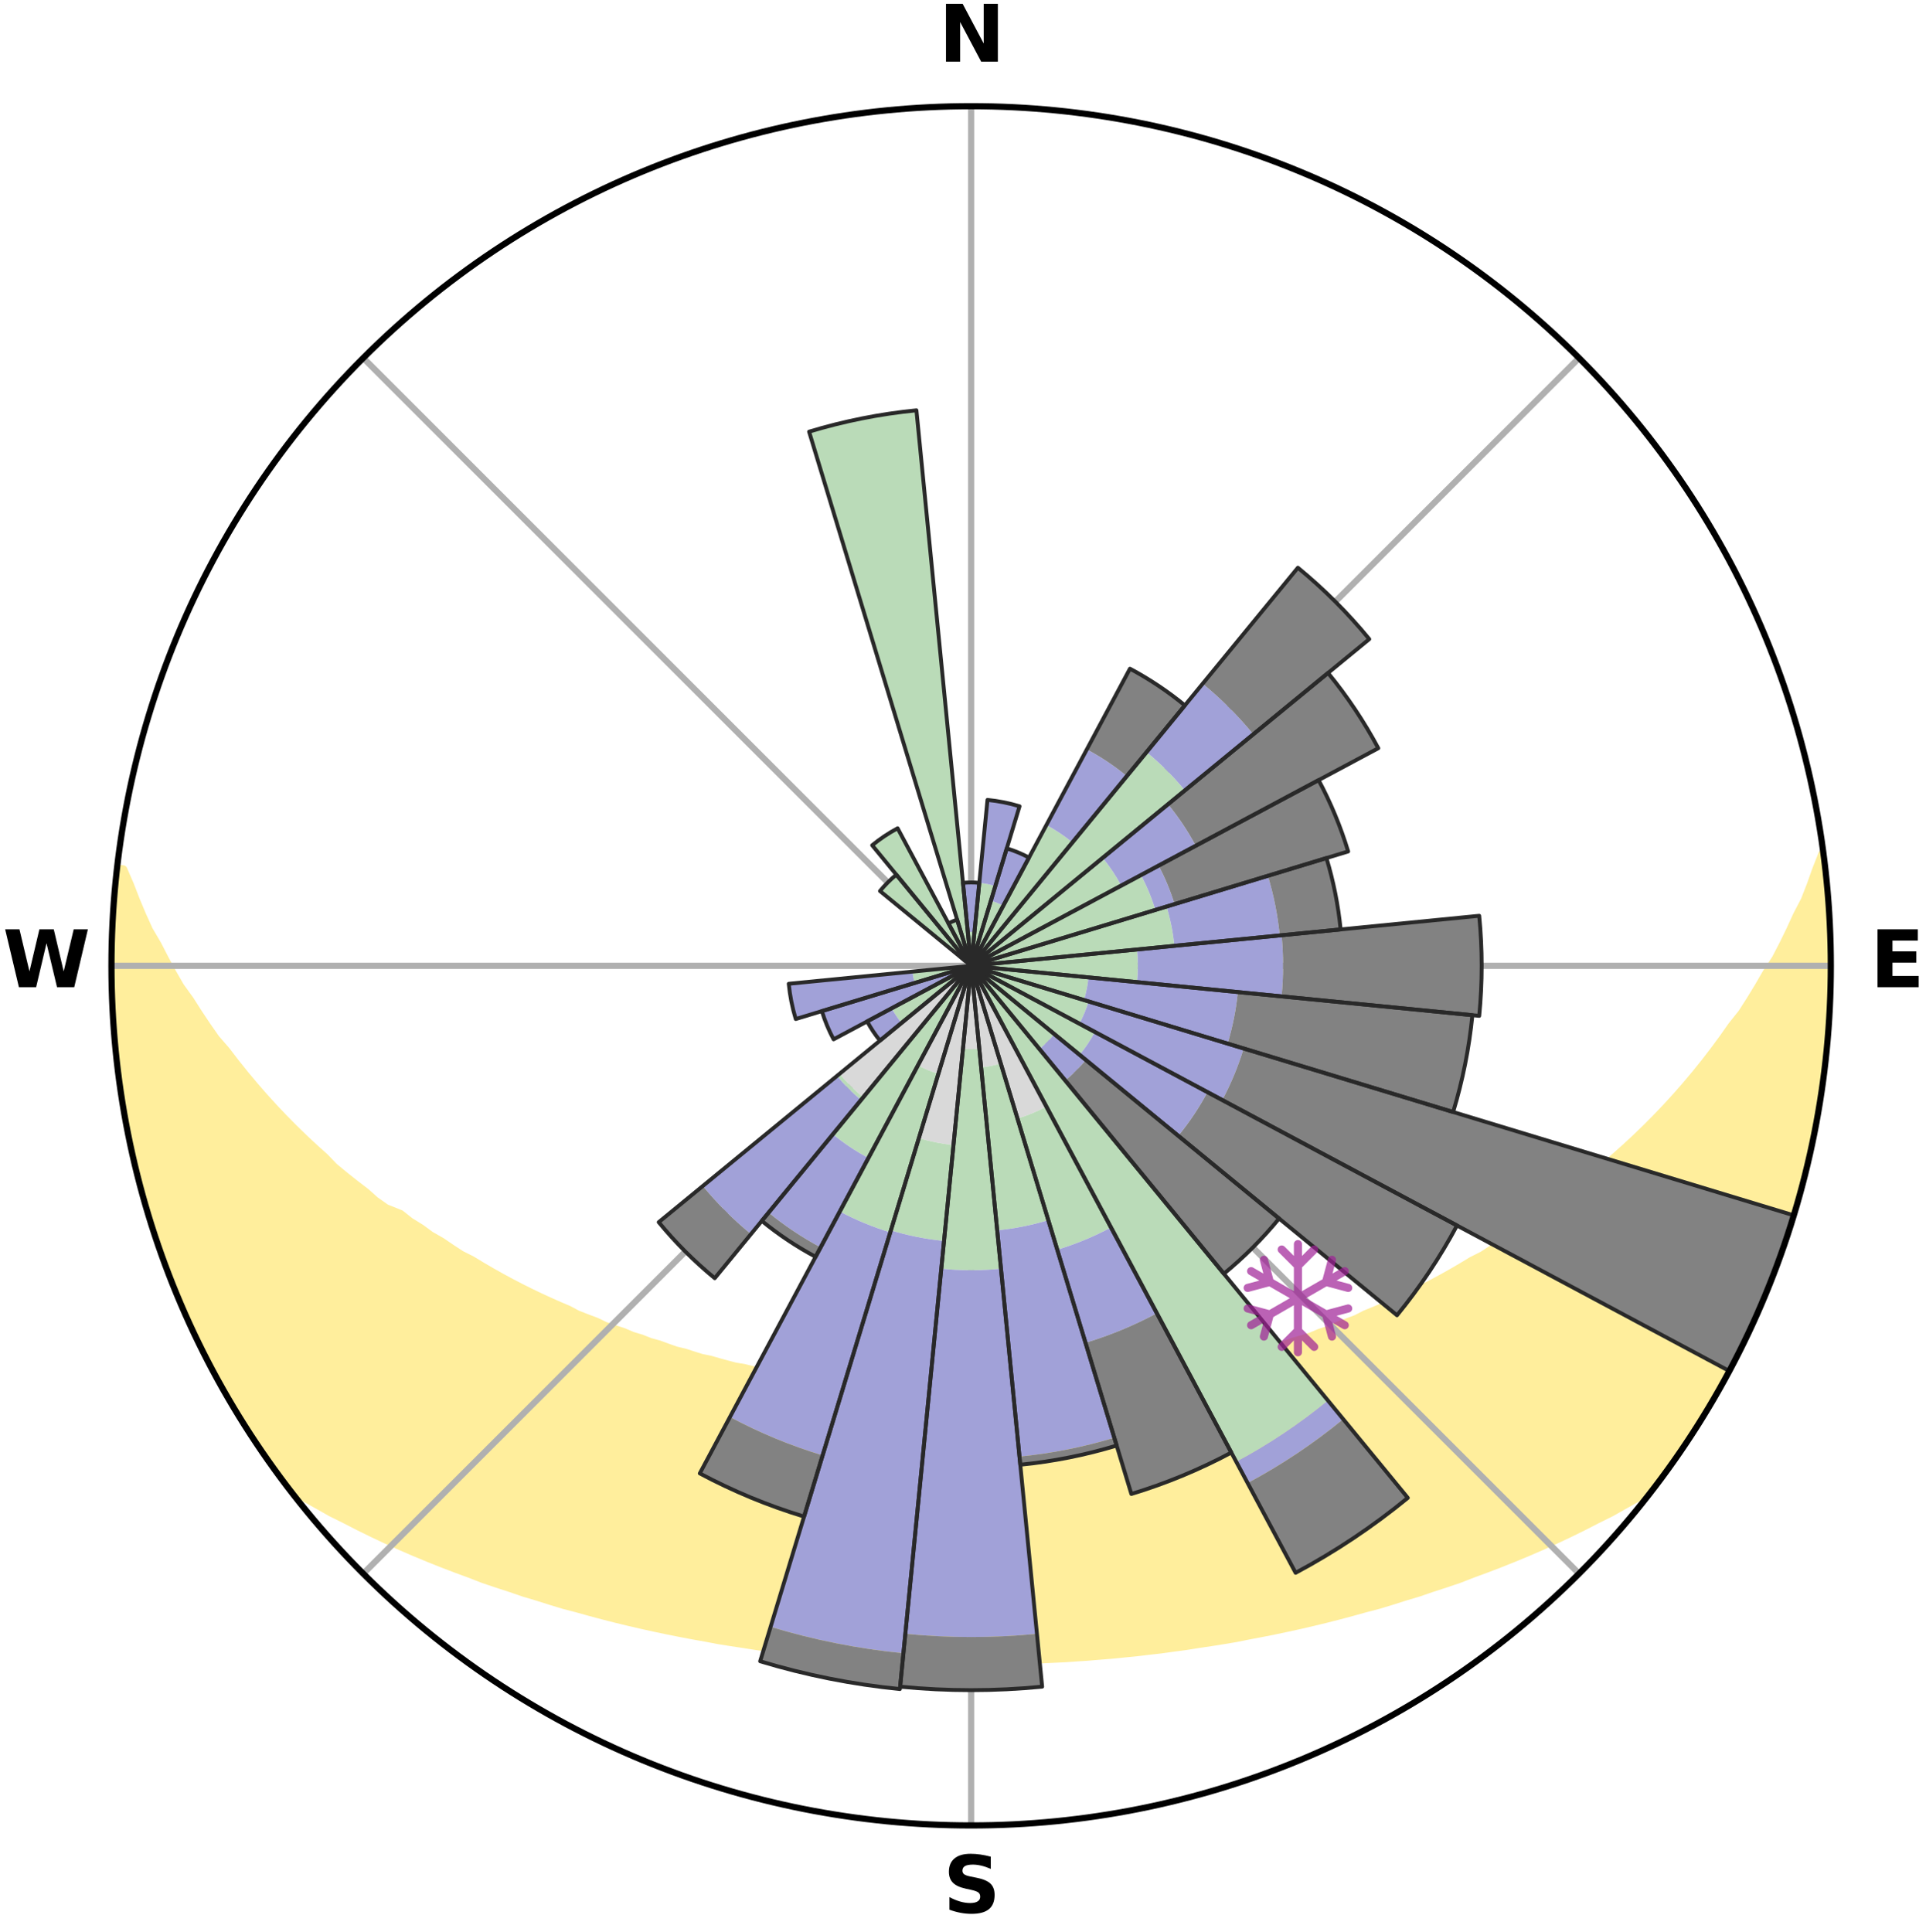 <?xml version="1.0" encoding="utf-8" standalone="no"?>
<!DOCTYPE svg PUBLIC "-//W3C//DTD SVG 1.1//EN"
  "http://www.w3.org/Graphics/SVG/1.1/DTD/svg11.dtd">
<svg xmlns:xlink="http://www.w3.org/1999/xlink" width="248.41pt" height="249.158pt" viewBox="0 0 248.41 249.158" xmlns="http://www.w3.org/2000/svg" version="1.1">
 <title>Ski Rose for Sasquatch Mountain Resort</title>
 <defs>
  <style type="text/css">*{stroke-linejoin: round; stroke-linecap: butt}</style>
 </defs>
 <g id="figure_1">
  <g id="patch_1">
   <path d="M 0 249.158 
L 248.41 249.158 
L 248.41 0 
L 0 0 
z
" style="fill: #ffffff"/>
  </g>
  <g id="axes_1">
   <g id="patch_2">
    <path d="M 236.135 124.579 
C 236.135 110.018 233.267 95.599 227.695 82.147 
C 222.122 68.695 213.955 56.471 203.659 46.175 
C 193.363 35.879 181.139 27.711 167.687 22.139 
C 154.235 16.567 139.815 13.699 125.255 13.699 
C 110.694 13.699 96.275 16.567 82.823 22.139 
C 69.371 27.711 57.147 35.879 46.851 46.175 
C 36.555 56.471 28.387 68.695 22.815 82.147 
C 17.243 95.599 14.375 110.018 14.375 124.579 
C 14.375 139.14 17.243 153.559 22.815 167.011 
C 28.387 180.463 36.555 192.687 46.851 202.983 
C 57.147 213.279 69.371 221.447 82.823 227.019 
C 96.275 232.591 110.694 235.459 125.255 235.459 
C 139.815 235.459 154.235 232.591 167.687 227.019 
C 181.139 221.447 193.363 213.279 203.659 202.983 
C 213.955 192.687 222.122 180.463 227.695 167.011 
C 233.267 153.559 236.135 139.14 236.135 124.579 
M 125.255 124.579 
C 125.255 124.579 125.255 124.579 125.255 124.579 
C 125.255 124.579 125.255 124.579 125.255 124.579 
C 125.255 124.579 125.255 124.579 125.255 124.579 
C 125.255 124.579 125.255 124.579 125.255 124.579 
C 125.255 124.579 125.255 124.579 125.255 124.579 
C 125.255 124.579 125.255 124.579 125.255 124.579 
C 125.255 124.579 125.255 124.579 125.255 124.579 
C 125.255 124.579 125.255 124.579 125.255 124.579 
C 125.255 124.579 125.255 124.579 125.255 124.579 
C 125.255 124.579 125.255 124.579 125.255 124.579 
C 125.255 124.579 125.255 124.579 125.255 124.579 
C 125.255 124.579 125.255 124.579 125.255 124.579 
C 125.255 124.579 125.255 124.579 125.255 124.579 
C 125.255 124.579 125.255 124.579 125.255 124.579 
C 125.255 124.579 125.255 124.579 125.255 124.579 
C 125.255 124.579 125.255 124.579 125.255 124.579 
z
" style="fill: #ffffff"/>
   </g>
   <g id="PolyCollection_1">
    <defs>
     <path id="m1c4bcaad11" d="M 235.034 -139.032 
L 235.034 -139.032 
L 234.232 -136.995 
L 233.526 -135.004 
L 232.758 -133.04 
L 231.744 -131.092 
L 230.873 -129.19 
L 229.961 -127.321 
L 229.01 -125.485 
L 227.825 -123.684 
L 226.804 -121.92 
L 225.751 -120.191 
L 224.669 -118.499 
L 223.359 -116.858 
L 222.222 -115.242 
L 221.059 -113.664 
L 219.872 -112.122 
L 218.663 -110.619 
L 217.432 -109.154 
L 216.181 -107.727 
L 214.912 -106.338 
L 213.625 -104.988 
L 212.323 -103.676 
L 211.005 -102.403 
L 209.674 -101.167 
L 208.331 -99.971 
L 206.977 -98.812 
L 205.613 -97.691 
L 204.419 -96.546 
L 203.037 -95.497 
L 201.649 -94.486 
L 200.427 -93.442 
L 199.028 -92.501 
L 197.627 -91.597 
L 196.386 -90.651 
L 195.14 -89.736 
L 193.731 -88.933 
L 192.478 -88.08 
L 191.221 -87.257 
L 189.814 -86.551 
L 188.557 -85.788 
L 187.298 -85.053 
L 186.04 -84.346 
L 184.782 -83.667 
L 183.526 -83.015 
L 182.271 -82.389 
L 181.02 -81.789 
L 179.771 -81.215 
L 178.527 -80.665 
L 177.288 -80.139 
L 176.053 -79.636 
L 174.933 -79.057 
L 173.707 -78.6 
L 172.488 -78.163 
L 171.374 -77.648 
L 170.166 -77.253 
L 169.057 -76.777 
L 167.862 -76.421 
L 166.676 -76.082 
L 165.579 -75.662 
L 164.484 -75.261 
L 163.318 -74.974 
L 162.233 -74.606 
L 161.151 -74.255 
L 160.008 -74.013 
L 158.936 -73.693 
L 157.867 -73.388 
L 156.749 -73.186 
L 155.691 -72.908 
L 154.638 -72.644 
L 153.589 -72.394 
L 152.545 -72.156 
L 151.504 -71.931 
L 150.469 -71.718 
L 149.437 -71.516 
L 148.379 -71.398 
L 147.358 -71.216 
L 146.343 -71.045 
L 145.331 -70.883 
L 144.323 -70.731 
L 143.32 -70.589 
L 142.338 -70.398 
L 141.34 -70.276 
L 140.346 -70.162 
L 139.355 -70.057 
L 138.368 -69.959 
L 137.384 -69.868 
L 136.403 -69.785 
L 135.424 -69.709 
L 134.449 -69.639 
L 133.475 -69.576 
L 132.507 -69.495 
L 131.536 -69.448 
L 130.567 -69.408 
L 129.6 -69.373 
L 128.633 -69.344 
L 127.667 -69.322 
L 126.702 -69.3 
L 125.737 -69.293 
L 124.772 -69.293 
L 123.807 -69.305 
L 122.842 -69.322 
L 121.877 -69.344 
L 120.91 -69.373 
L 119.944 -69.425 
L 118.976 -69.469 
L 118.006 -69.52 
L 117.035 -69.576 
L 116.061 -69.639 
L 115.085 -69.709 
L 114.107 -69.785 
L 113.135 -69.909 
L 112.152 -70.003 
L 111.167 -70.104 
L 110.178 -70.213 
L 109.186 -70.33 
L 108.19 -70.455 
L 107.19 -70.589 
L 106.186 -70.732 
L 105.179 -70.884 
L 104.167 -71.045 
L 103.151 -71.217 
L 102.131 -71.399 
L 101.107 -71.591 
L 100.078 -71.795 
L 99.045 -72.01 
L 98.008 -72.238 
L 96.966 -72.477 
L 95.92 -72.73 
L 94.819 -72.909 
L 93.762 -73.187 
L 92.701 -73.479 
L 91.635 -73.786 
L 90.503 -74.015 
L 89.427 -74.351 
L 88.348 -74.703 
L 87.193 -74.976 
L 86.104 -75.36 
L 85.013 -75.762 
L 83.836 -76.084 
L 82.738 -76.522 
L 81.546 -76.88 
L 80.441 -77.355 
L 79.237 -77.751 
L 78.025 -78.167 
L 76.911 -78.703 
L 75.689 -79.161 
L 74.461 -79.641 
L 73.342 -80.242 
L 72.107 -80.767 
L 70.867 -81.317 
L 69.622 -81.891 
L 68.375 -82.49 
L 67.124 -83.115 
L 65.872 -83.766 
L 64.618 -84.444 
L 63.363 -85.15 
L 62.109 -85.883 
L 60.855 -86.645 
L 59.452 -87.35 
L 58.2 -88.171 
L 56.95 -89.022 
L 55.546 -89.823 
L 54.303 -90.737 
L 52.901 -91.605 
L 51.668 -92.583 
L 49.802 -93.326 
L 48.408 -94.308 
L 47.194 -95.393 
L 45.814 -96.448 
L 44.441 -97.539 
L 43.077 -98.668 
L 41.906 -99.89 
L 40.564 -101.092 
L 39.235 -102.333 
L 37.92 -103.612 
L 36.619 -104.929 
L 35.334 -106.285 
L 34.067 -107.678 
L 32.819 -109.111 
L 31.59 -110.581 
L 30.383 -112.089 
L 29.198 -113.635 
L 27.841 -115.199 
L 26.705 -116.823 
L 25.597 -118.484 
L 24.517 -120.181 
L 23.269 -121.908 
L 22.252 -123.68 
L 21.268 -125.487 
L 20.321 -127.327 
L 19.218 -129.209 
L 18.355 -131.117 
L 17.539 -133.056 
L 16.778 -135.024 
L 15.907 -137.038 
L 15.134 -137.126 
L 15.134 -137.126 
L 14.92 -135.203 
L 14.74 -133.277 
L 14.683 -131.342 
L 14.49 -129.415 
L 14.578 -127.477 
L 14.451 -125.546 
L 14.434 -123.612 
L 14.45 -121.678 
L 14.497 -119.743 
L 14.672 -117.816 
L 14.782 -115.885 
L 14.924 -113.955 
L 15.096 -112.028 
L 15.399 -110.116 
L 15.634 -108.196 
L 15.898 -106.279 
L 16.296 -104.385 
L 16.623 -102.478 
L 17.084 -100.598 
L 17.472 -98.703 
L 17.996 -96.84 
L 18.446 -94.958 
L 18.979 -93.099 
L 19.594 -91.264 
L 20.137 -89.407 
L 20.814 -87.595 
L 21.419 -85.756 
L 22.101 -83.946 
L 22.87 -82.17 
L 23.613 -80.384 
L 24.442 -78.636 
L 25.206 -76.858 
L 26.047 -75.116 
L 26.925 -73.392 
L 27.88 -71.709 
L 28.782 -69.997 
L 29.721 -68.305 
L 30.745 -66.663 
L 31.773 -65.024 
L 32.839 -63.411 
L 33.89 -61.786 
L 35 -60.201 
L 36.131 -58.631 
L 37.376 -57.147 
L 39.103 -56.051 
L 40.907 -55.048 
L 42.673 -54.048 
L 44.505 -53.138 
L 46.29 -52.221 
L 48.08 -51.343 
L 49.871 -50.5 
L 51.663 -49.691 
L 53.454 -48.916 
L 55.242 -48.173 
L 57.027 -47.461 
L 58.808 -46.779 
L 60.584 -46.126 
L 62.315 -45.453 
L 64.081 -44.856 
L 65.841 -44.285 
L 67.559 -43.693 
L 69.306 -43.173 
L 71.015 -42.631 
L 72.719 -42.114 
L 74.445 -41.665 
L 76.137 -41.193 
L 77.823 -40.744 
L 79.504 -40.316 
L 81.179 -39.91 
L 82.848 -39.524 
L 84.511 -39.158 
L 86.168 -38.811 
L 87.819 -38.483 
L 89.464 -38.172 
L 91.103 -37.879 
L 92.723 -37.57 
L 94.352 -37.311 
L 95.974 -37.068 
L 97.582 -36.812 
L 99.194 -36.601 
L 100.794 -36.378 
L 102.397 -36.196 
L 103.996 -36.028 
L 105.585 -35.852 
L 107.174 -35.711 
L 108.757 -35.565 
L 110.337 -35.434 
L 111.917 -35.333 
L 113.492 -35.23 
L 115.066 -35.154 
L 116.637 -35.079 
L 118.206 -35.018 
L 119.775 -34.978 
L 121.341 -34.944 
L 122.907 -34.924 
L 124.472 -34.919 
L 126.037 -34.919 
L 127.603 -34.923 
L 129.168 -34.944 
L 130.735 -34.978 
L 132.303 -35.019 
L 133.873 -35.08 
L 135.443 -35.156 
L 137.018 -35.231 
L 138.593 -35.334 
L 140.172 -35.436 
L 141.752 -35.567 
L 143.339 -35.693 
L 144.925 -35.853 
L 146.519 -36.007 
L 148.112 -36.199 
L 149.715 -36.379 
L 151.315 -36.603 
L 152.927 -36.815 
L 154.534 -37.072 
L 156.157 -37.314 
L 157.785 -37.573 
L 159.419 -37.847 
L 161.045 -38.175 
L 162.689 -38.486 
L 164.34 -38.814 
L 165.997 -39.162 
L 167.66 -39.527 
L 169.329 -39.914 
L 171.004 -40.32 
L 172.684 -40.748 
L 174.371 -41.197 
L 176.062 -41.669 
L 177.788 -42.118 
L 179.492 -42.635 
L 181.2 -43.178 
L 182.947 -43.698 
L 184.666 -44.289 
L 186.425 -44.86 
L 188.191 -45.457 
L 189.922 -46.131 
L 191.698 -46.784 
L 193.479 -47.466 
L 195.263 -48.178 
L 197.052 -48.921 
L 198.842 -49.696 
L 200.634 -50.504 
L 202.425 -51.347 
L 204.214 -52.226 
L 205.999 -53.142 
L 207.832 -54.052 
L 209.599 -55.052 
L 211.402 -56.055 
L 213.129 -57.151 
L 214.384 -58.627 
L 215.522 -60.192 
L 216.607 -61.794 
L 217.712 -63.383 
L 218.754 -65.014 
L 219.729 -66.685 
L 220.724 -68.343 
L 221.673 -70.028 
L 222.676 -71.684 
L 223.515 -73.428 
L 224.439 -75.128 
L 225.316 -76.852 
L 226.145 -78.601 
L 226.927 -80.371 
L 227.661 -82.161 
L 228.396 -83.951 
L 229.028 -85.78 
L 229.764 -87.57 
L 230.304 -89.43 
L 230.953 -91.253 
L 231.54 -93.096 
L 232.093 -94.95 
L 232.475 -96.85 
L 232.958 -98.722 
L 233.399 -100.604 
L 233.801 -102.495 
L 234.168 -104.393 
L 234.494 -106.299 
L 234.78 -108.21 
L 235.038 -110.126 
L 235.416 -112.028 
L 235.603 -113.954 
L 235.738 -115.884 
L 235.836 -117.816 
L 235.896 -119.748 
L 236.09 -121.677 
L 236.101 -123.612 
L 236.078 -125.546 
L 235.998 -127.479 
L 235.884 -129.409 
L 235.906 -131.347 
L 235.748 -133.275 
L 235.535 -135.198 
L 235.311 -137.118 
L 235.034 -139.032 
z
" style="stroke: #ffee9c"/>
    </defs>
    <g clip-path="url(#p3dd2565095)">
     <use xlink:href="#m1c4bcaad11" x="0" y="249.158" style="fill: #ffee9c; stroke: #ffee9c"/>
    </g>
   </g>
   <g id="matplotlib.axis_1">
    <g id="xtick_1">
     <g id="line2d_1">
      <path d="M 125.255 124.579 
L 125.255 13.699 
" clip-path="url(#p3dd2565095)" style="fill: none; stroke: #b0b0b0; stroke-width: 0.8; stroke-linecap: square"/>
     </g>
     <g id="text_1">
      <!-- N -->
      <g transform="translate(121.07 7.958) scale(0.1 -0.1)">
       <defs>
        <path id="DejaVuSans-Bold-4e" d="M 588 4666 
L 1931 4666 
L 3628 1466 
L 3628 4666 
L 4769 4666 
L 4769 0 
L 3425 0 
L 1728 3200 
L 1728 0 
L 588 0 
L 588 4666 
z
" transform="scale(0.016)"/>
       </defs>
       <use xlink:href="#DejaVuSans-Bold-4e"/>
      </g>
     </g>
    </g>
    <g id="xtick_2">
     <g id="line2d_2">
      <path d="M 125.255 124.579 
L 203.659 46.175 
" clip-path="url(#p3dd2565095)" style="fill: none; stroke: #b0b0b0; stroke-width: 0.8; stroke-linecap: square"/>
     </g>
    </g>
    <g id="xtick_3">
     <g id="line2d_3">
      <path d="M 125.255 124.579 
L 236.135 124.579 
" clip-path="url(#p3dd2565095)" style="fill: none; stroke: #b0b0b0; stroke-width: 0.8; stroke-linecap: square"/>
     </g>
     <g id="text_2">
      <!-- E -->
      <g transform="translate(241.219 127.338) scale(0.1 -0.1)">
       <defs>
        <path id="DejaVuSans-Bold-45" d="M 588 4666 
L 3834 4666 
L 3834 3756 
L 1791 3756 
L 1791 2888 
L 3713 2888 
L 3713 1978 
L 1791 1978 
L 1791 909 
L 3903 909 
L 3903 0 
L 588 0 
L 588 4666 
z
" transform="scale(0.016)"/>
       </defs>
       <use xlink:href="#DejaVuSans-Bold-45"/>
      </g>
     </g>
    </g>
    <g id="xtick_4">
     <g id="line2d_4">
      <path d="M 125.255 124.579 
L 203.659 202.983 
" clip-path="url(#p3dd2565095)" style="fill: none; stroke: #b0b0b0; stroke-width: 0.8; stroke-linecap: square"/>
     </g>
    </g>
    <g id="xtick_5">
     <g id="line2d_5">
      <path d="M 125.255 124.579 
L 125.255 235.459 
" clip-path="url(#p3dd2565095)" style="fill: none; stroke: #b0b0b0; stroke-width: 0.8; stroke-linecap: square"/>
     </g>
     <g id="text_3">
      <!-- S -->
      <g transform="translate(121.654 246.718) scale(0.1 -0.1)">
       <defs>
        <path id="DejaVuSans-Bold-53" d="M 3834 4519 
L 3834 3531 
Q 3450 3703 3084 3790 
Q 2719 3878 2394 3878 
Q 1963 3878 1756 3759 
Q 1550 3641 1550 3391 
Q 1550 3203 1689 3098 
Q 1828 2994 2194 2919 
L 2706 2816 
Q 3484 2659 3812 2340 
Q 4141 2022 4141 1434 
Q 4141 663 3683 286 
Q 3225 -91 2284 -91 
Q 1841 -91 1394 -6 
Q 947 78 500 244 
L 500 1259 
Q 947 1022 1364 901 
Q 1781 781 2169 781 
Q 2563 781 2772 912 
Q 2981 1044 2981 1288 
Q 2981 1506 2839 1625 
Q 2697 1744 2272 1838 
L 1806 1941 
Q 1106 2091 782 2419 
Q 459 2747 459 3303 
Q 459 4000 909 4375 
Q 1359 4750 2203 4750 
Q 2588 4750 2994 4692 
Q 3400 4634 3834 4519 
z
" transform="scale(0.016)"/>
       </defs>
       <use xlink:href="#DejaVuSans-Bold-53"/>
      </g>
     </g>
    </g>
    <g id="xtick_6">
     <g id="line2d_6">
      <path d="M 125.255 124.579 
L 46.851 202.983 
" clip-path="url(#p3dd2565095)" style="fill: none; stroke: #b0b0b0; stroke-width: 0.8; stroke-linecap: square"/>
     </g>
    </g>
    <g id="xtick_7">
     <g id="line2d_7">
      <path d="M 125.255 124.579 
L 14.375 124.579 
" clip-path="url(#p3dd2565095)" style="fill: none; stroke: #b0b0b0; stroke-width: 0.8; stroke-linecap: square"/>
     </g>
     <g id="text_4">
      <!-- W -->
      <g transform="translate(0.36 127.338) scale(0.1 -0.1)">
       <defs>
        <path id="DejaVuSans-Bold-57" d="M 191 4666 
L 1344 4666 
L 2150 1275 
L 2950 4666 
L 4109 4666 
L 4909 1275 
L 5716 4666 
L 6859 4666 
L 5759 0 
L 4372 0 
L 3525 3547 
L 2688 0 
L 1300 0 
L 191 4666 
z
" transform="scale(0.016)"/>
       </defs>
       <use xlink:href="#DejaVuSans-Bold-57"/>
      </g>
     </g>
    </g>
    <g id="xtick_8">
     <g id="line2d_8">
      <path d="M 125.255 124.579 
L 46.851 46.175 
" clip-path="url(#p3dd2565095)" style="fill: none; stroke: #b0b0b0; stroke-width: 0.8; stroke-linecap: square"/>
     </g>
    </g>
   </g>
   <g id="matplotlib.axis_2"/>
   <g id="patch_3">
    <path d="M 125.255 124.579 
C 125.255 124.579 125.255 124.579 125.255 124.579 
C 125.255 124.579 125.255 124.579 125.255 124.579 
L 125.255 124.579 
C 125.255 124.579 125.255 124.579 125.255 124.579 
C 125.255 124.579 125.255 124.579 125.255 124.579 
z
" clip-path="url(#p3dd2565095)" style="fill: #d9d9d9"/>
   </g>
   <g id="patch_4">
    <path d="M 125.255 124.579 
C 125.255 124.579 125.255 124.579 125.255 124.579 
C 125.255 124.579 125.255 124.579 125.255 124.579 
L 125.255 124.579 
C 125.255 124.579 125.255 124.579 125.255 124.579 
C 125.255 124.579 125.255 124.579 125.255 124.579 
z
" clip-path="url(#p3dd2565095)" style="fill: #d9d9d9"/>
   </g>
   <g id="patch_5">
    <path d="M 125.255 124.579 
C 125.255 124.579 125.255 124.579 125.255 124.579 
C 125.255 124.579 125.255 124.579 125.255 124.579 
L 125.255 124.579 
C 125.255 124.579 125.255 124.579 125.255 124.579 
C 125.255 124.579 125.255 124.579 125.255 124.579 
z
" clip-path="url(#p3dd2565095)" style="fill: #d9d9d9"/>
   </g>
   <g id="patch_6">
    <path d="M 125.255 124.579 
C 125.255 124.579 125.255 124.579 125.255 124.579 
C 125.255 124.579 125.255 124.579 125.255 124.579 
L 125.255 124.579 
C 125.255 124.579 125.255 124.579 125.255 124.579 
C 125.255 124.579 125.255 124.579 125.255 124.579 
z
" clip-path="url(#p3dd2565095)" style="fill: #d9d9d9"/>
   </g>
   <g id="patch_7">
    <path d="M 125.255 124.579 
C 125.255 124.579 125.255 124.579 125.255 124.579 
C 125.255 124.579 125.255 124.579 125.255 124.579 
L 125.255 124.579 
C 125.255 124.579 125.255 124.579 125.255 124.579 
C 125.255 124.579 125.255 124.579 125.255 124.579 
z
" clip-path="url(#p3dd2565095)" style="fill: #d9d9d9"/>
   </g>
   <g id="patch_8">
    <path d="M 125.255 124.579 
C 125.255 124.579 125.255 124.579 125.255 124.579 
C 125.255 124.579 125.255 124.579 125.255 124.579 
L 125.255 124.579 
C 125.255 124.579 125.255 124.579 125.255 124.579 
C 125.255 124.579 125.255 124.579 125.255 124.579 
z
" clip-path="url(#p3dd2565095)" style="fill: #d9d9d9"/>
   </g>
   <g id="patch_9">
    <path d="M 125.255 124.579 
C 125.255 124.579 125.255 124.579 125.255 124.579 
C 125.255 124.579 125.255 124.579 125.255 124.579 
L 125.255 124.579 
C 125.255 124.579 125.255 124.579 125.255 124.579 
C 125.255 124.579 125.255 124.579 125.255 124.579 
z
" clip-path="url(#p3dd2565095)" style="fill: #d9d9d9"/>
   </g>
   <g id="patch_10">
    <path d="M 125.255 124.579 
C 125.255 124.579 125.255 124.579 125.255 124.579 
C 125.255 124.579 125.255 124.579 125.255 124.579 
L 125.255 124.579 
C 125.255 124.579 125.255 124.579 125.255 124.579 
C 125.255 124.579 125.255 124.579 125.255 124.579 
z
" clip-path="url(#p3dd2565095)" style="fill: #d9d9d9"/>
   </g>
   <g id="patch_11">
    <path d="M 125.255 124.579 
C 125.255 124.579 125.255 124.579 125.255 124.579 
C 125.255 124.579 125.255 124.579 125.255 124.579 
L 125.255 124.579 
C 125.255 124.579 125.255 124.579 125.255 124.579 
C 125.255 124.579 125.255 124.579 125.255 124.579 
z
" clip-path="url(#p3dd2565095)" style="fill: #d9d9d9"/>
   </g>
   <g id="patch_12">
    <path d="M 125.255 124.579 
C 125.255 124.579 125.255 124.579 125.255 124.579 
C 125.255 124.579 125.255 124.579 125.255 124.579 
L 125.255 124.579 
C 125.255 124.579 125.255 124.579 125.255 124.579 
C 125.255 124.579 125.255 124.579 125.255 124.579 
z
" clip-path="url(#p3dd2565095)" style="fill: #d9d9d9"/>
   </g>
   <g id="patch_13">
    <path d="M 125.255 124.579 
C 125.255 124.579 125.255 124.579 125.255 124.579 
C 125.255 124.579 125.255 124.579 125.255 124.579 
L 125.255 124.579 
C 125.255 124.579 125.255 124.579 125.255 124.579 
C 125.255 124.579 125.255 124.579 125.255 124.579 
z
" clip-path="url(#p3dd2565095)" style="fill: #d9d9d9"/>
   </g>
   <g id="patch_14">
    <path d="M 125.255 124.579 
C 125.255 124.579 125.255 124.579 125.255 124.579 
C 125.255 124.579 125.255 124.579 125.255 124.579 
L 125.255 124.579 
C 125.255 124.579 125.255 124.579 125.255 124.579 
C 125.255 124.579 125.255 124.579 125.255 124.579 
z
" clip-path="url(#p3dd2565095)" style="fill: #d9d9d9"/>
   </g>
   <g id="patch_15">
    <path d="M 125.255 124.579 
C 125.255 124.579 125.255 124.579 125.255 124.579 
C 125.255 124.579 125.255 124.579 125.255 124.579 
L 125.255 124.579 
C 125.255 124.579 125.255 124.579 125.255 124.579 
C 125.255 124.579 125.255 124.579 125.255 124.579 
z
" clip-path="url(#p3dd2565095)" style="fill: #d9d9d9"/>
   </g>
   <g id="patch_16">
    <path d="M 125.255 124.579 
C 125.255 124.579 125.255 124.579 125.255 124.579 
C 125.255 124.579 125.255 124.579 125.255 124.579 
L 125.255 124.579 
C 125.255 124.579 125.255 124.579 125.255 124.579 
C 125.255 124.579 125.255 124.579 125.255 124.579 
z
" clip-path="url(#p3dd2565095)" style="fill: #d9d9d9"/>
   </g>
   <g id="patch_17">
    <path d="M 125.255 124.579 
C 125.255 124.579 125.255 124.579 125.255 124.579 
C 125.255 124.579 125.255 124.579 125.255 124.579 
L 131.232 144.282 
C 131.877 144.087 132.512 143.86 133.134 143.602 
C 133.757 143.344 134.366 143.055 134.961 142.738 
z
" clip-path="url(#p3dd2565095)" style="fill: #d9d9d9"/>
   </g>
   <g id="patch_18">
    <path d="M 125.255 124.579 
C 125.255 124.579 125.255 124.579 125.255 124.579 
C 125.255 124.579 125.255 124.579 125.255 124.579 
L 126.546 137.685 
C 126.975 137.643 127.401 137.579 127.824 137.495 
C 128.247 137.411 128.665 137.306 129.078 137.181 
z
" clip-path="url(#p3dd2565095)" style="fill: #d9d9d9"/>
   </g>
   <g id="patch_19">
    <path d="M 125.255 124.579 
C 125.255 124.579 125.255 124.579 125.255 124.579 
C 125.255 124.579 125.255 124.579 125.255 124.579 
L 124.201 135.28 
C 124.551 135.315 124.903 135.332 125.255 135.332 
C 125.607 135.332 125.959 135.315 126.309 135.28 
z
" clip-path="url(#p3dd2565095)" style="fill: #d9d9d9"/>
   </g>
   <g id="patch_20">
    <path d="M 125.255 124.579 
C 125.255 124.579 125.255 124.579 125.255 124.579 
C 125.255 124.579 125.255 124.579 125.255 124.579 
L 118.512 146.807 
C 119.24 147.028 119.977 147.213 120.723 147.361 
C 121.469 147.51 122.221 147.621 122.978 147.696 
z
" clip-path="url(#p3dd2565095)" style="fill: #d9d9d9"/>
   </g>
   <g id="patch_21">
    <path d="M 125.255 124.579 
C 125.255 124.579 125.255 124.579 125.255 124.579 
C 125.255 124.579 125.255 124.579 125.255 124.579 
L 118.392 137.419 
C 118.812 137.644 119.243 137.848 119.683 138.03 
C 120.124 138.212 120.572 138.373 121.029 138.511 
z
" clip-path="url(#p3dd2565095)" style="fill: #d9d9d9"/>
   </g>
   <g id="patch_22">
    <path d="M 125.255 124.579 
C 125.255 124.579 125.255 124.579 125.255 124.579 
C 125.255 124.579 125.255 124.579 125.255 124.579 
L 125.255 124.579 
C 125.255 124.579 125.255 124.579 125.255 124.579 
C 125.255 124.579 125.255 124.579 125.255 124.579 
z
" clip-path="url(#p3dd2565095)" style="fill: #d9d9d9"/>
   </g>
   <g id="patch_23">
    <path d="M 125.255 124.579 
C 125.255 124.579 125.255 124.579 125.255 124.579 
C 125.255 124.579 125.255 124.579 125.255 124.579 
L 108.288 138.503 
C 108.744 139.059 109.227 139.591 109.735 140.099 
C 110.243 140.607 110.775 141.09 111.331 141.546 
z
" clip-path="url(#p3dd2565095)" style="fill: #d9d9d9"/>
   </g>
   <g id="patch_24">
    <path d="M 125.255 124.579 
C 125.255 124.579 125.255 124.579 125.255 124.579 
C 125.255 124.579 125.255 124.579 125.255 124.579 
L 125.255 124.579 
C 125.255 124.579 125.255 124.579 125.255 124.579 
C 125.255 124.579 125.255 124.579 125.255 124.579 
z
" clip-path="url(#p3dd2565095)" style="fill: #d9d9d9"/>
   </g>
   <g id="patch_25">
    <path d="M 125.255 124.579 
C 125.255 124.579 125.255 124.579 125.255 124.579 
C 125.255 124.579 125.255 124.579 125.255 124.579 
L 125.255 124.579 
C 125.255 124.579 125.255 124.579 125.255 124.579 
C 125.255 124.579 125.255 124.579 125.255 124.579 
z
" clip-path="url(#p3dd2565095)" style="fill: #d9d9d9"/>
   </g>
   <g id="patch_26">
    <path d="M 125.255 124.579 
C 125.255 124.579 125.255 124.579 125.255 124.579 
C 125.255 124.579 125.255 124.579 125.255 124.579 
L 125.255 124.579 
C 125.255 124.579 125.255 124.579 125.255 124.579 
C 125.255 124.579 125.255 124.579 125.255 124.579 
z
" clip-path="url(#p3dd2565095)" style="fill: #d9d9d9"/>
   </g>
   <g id="patch_27">
    <path d="M 125.255 124.579 
C 125.255 124.579 125.255 124.579 125.255 124.579 
C 125.255 124.579 125.255 124.579 125.255 124.579 
L 125.255 124.579 
C 125.255 124.579 125.255 124.579 125.255 124.579 
C 125.255 124.579 125.255 124.579 125.255 124.579 
z
" clip-path="url(#p3dd2565095)" style="fill: #d9d9d9"/>
   </g>
   <g id="patch_28">
    <path d="M 125.255 124.579 
C 125.255 124.579 125.255 124.579 125.255 124.579 
C 125.255 124.579 125.255 124.579 125.255 124.579 
L 125.255 124.579 
C 125.255 124.579 125.255 124.579 125.255 124.579 
C 125.255 124.579 125.255 124.579 125.255 124.579 
z
" clip-path="url(#p3dd2565095)" style="fill: #d9d9d9"/>
   </g>
   <g id="patch_29">
    <path d="M 125.255 124.579 
C 125.255 124.579 125.255 124.579 125.255 124.579 
C 125.255 124.579 125.255 124.579 125.255 124.579 
L 125.255 124.579 
C 125.255 124.579 125.255 124.579 125.255 124.579 
C 125.255 124.579 125.255 124.579 125.255 124.579 
z
" clip-path="url(#p3dd2565095)" style="fill: #d9d9d9"/>
   </g>
   <g id="patch_30">
    <path d="M 125.255 124.579 
C 125.255 124.579 125.255 124.579 125.255 124.579 
C 125.255 124.579 125.255 124.579 125.255 124.579 
L 125.255 124.579 
C 125.255 124.579 125.255 124.579 125.255 124.579 
C 125.255 124.579 125.255 124.579 125.255 124.579 
z
" clip-path="url(#p3dd2565095)" style="fill: #d9d9d9"/>
   </g>
   <g id="patch_31">
    <path d="M 125.255 124.579 
C 125.255 124.579 125.255 124.579 125.255 124.579 
C 125.255 124.579 125.255 124.579 125.255 124.579 
L 125.255 124.579 
C 125.255 124.579 125.255 124.579 125.255 124.579 
C 125.255 124.579 125.255 124.579 125.255 124.579 
z
" clip-path="url(#p3dd2565095)" style="fill: #d9d9d9"/>
   </g>
   <g id="patch_32">
    <path d="M 125.255 124.579 
C 125.255 124.579 125.255 124.579 125.255 124.579 
C 125.255 124.579 125.255 124.579 125.255 124.579 
L 125.255 124.579 
C 125.255 124.579 125.255 124.579 125.255 124.579 
C 125.255 124.579 125.255 124.579 125.255 124.579 
z
" clip-path="url(#p3dd2565095)" style="fill: #d9d9d9"/>
   </g>
   <g id="patch_33">
    <path d="M 125.255 124.579 
C 125.255 124.579 125.255 124.579 125.255 124.579 
C 125.255 124.579 125.255 124.579 125.255 124.579 
L 125.255 124.579 
C 125.255 124.579 125.255 124.579 125.255 124.579 
C 125.255 124.579 125.255 124.579 125.255 124.579 
z
" clip-path="url(#p3dd2565095)" style="fill: #d9d9d9"/>
   </g>
   <g id="patch_34">
    <path d="M 125.255 124.579 
C 125.255 124.579 125.255 124.579 125.255 124.579 
C 125.255 124.579 125.255 124.579 125.255 124.579 
L 125.255 124.579 
C 125.255 124.579 125.255 124.579 125.255 124.579 
C 125.255 124.579 125.255 124.579 125.255 124.579 
z
" clip-path="url(#p3dd2565095)" style="fill: #d9d9d9"/>
   </g>
   <g id="patch_35">
    <path d="M 125.255 124.579 
C 125.255 124.579 125.255 124.579 125.255 124.579 
C 125.255 124.579 125.255 124.579 125.255 124.579 
L 125.685 120.21 
C 125.542 120.196 125.399 120.189 125.255 120.189 
C 125.111 120.189 124.968 120.196 124.825 120.21 
z
" clip-path="url(#p3dd2565095)" style="fill: #badbb8"/>
   </g>
   <g id="patch_36">
    <path d="M 125.255 124.579 
C 125.255 124.579 125.255 124.579 125.255 124.579 
C 125.255 124.579 125.255 124.579 125.255 124.579 
L 128.376 114.289 
C 128.039 114.187 127.698 114.102 127.353 114.033 
C 127.007 113.964 126.659 113.913 126.309 113.878 
z
" clip-path="url(#p3dd2565095)" style="fill: #badbb8"/>
   </g>
   <g id="patch_37">
    <path d="M 125.255 124.579 
C 125.255 124.579 125.255 124.579 125.255 124.579 
C 125.255 124.579 125.255 124.579 125.255 124.579 
L 129.394 116.836 
C 129.14 116.701 128.88 116.578 128.615 116.468 
C 128.349 116.358 128.078 116.261 127.803 116.178 
z
" clip-path="url(#p3dd2565095)" style="fill: #badbb8"/>
   </g>
   <g id="patch_38">
    <path d="M 125.255 124.579 
C 125.255 124.579 125.255 124.579 125.255 124.579 
C 125.255 124.579 125.255 124.579 125.255 124.579 
L 138.317 108.663 
C 137.796 108.235 137.254 107.834 136.694 107.459 
C 136.134 107.085 135.555 106.738 134.961 106.42 
z
" clip-path="url(#p3dd2565095)" style="fill: #badbb8"/>
   </g>
   <g id="patch_39">
    <path d="M 125.255 124.579 
C 125.255 124.579 125.255 124.579 125.255 124.579 
C 125.255 124.579 125.255 124.579 125.255 124.579 
L 152.823 101.955 
C 152.082 101.053 151.298 100.187 150.472 99.362 
C 149.647 98.536 148.781 97.752 147.879 97.011 
z
" clip-path="url(#p3dd2565095)" style="fill: #badbb8"/>
   </g>
   <g id="patch_40">
    <path d="M 125.255 124.579 
C 125.255 124.579 125.255 124.579 125.255 124.579 
C 125.255 124.579 125.255 124.579 125.255 124.579 
L 144.612 114.232 
C 144.273 113.599 143.904 112.982 143.505 112.385 
C 143.106 111.788 142.677 111.21 142.222 110.655 
z
" clip-path="url(#p3dd2565095)" style="fill: #badbb8"/>
   </g>
   <g id="patch_41">
    <path d="M 125.255 124.579 
C 125.255 124.579 125.255 124.579 125.255 124.579 
C 125.255 124.579 125.255 124.579 125.255 124.579 
L 149.018 117.371 
C 148.782 116.593 148.508 115.827 148.197 115.076 
C 147.886 114.325 147.538 113.59 147.155 112.873 
z
" clip-path="url(#p3dd2565095)" style="fill: #badbb8"/>
   </g>
   <g id="patch_42">
    <path d="M 125.255 124.579 
C 125.255 124.579 125.255 124.579 125.255 124.579 
C 125.255 124.579 125.255 124.579 125.255 124.579 
L 151.467 121.997 
C 151.382 121.139 151.256 120.286 151.087 119.441 
C 150.919 118.595 150.71 117.758 150.459 116.933 
z
" clip-path="url(#p3dd2565095)" style="fill: #badbb8"/>
   </g>
   <g id="patch_43">
    <path d="M 125.255 124.579 
C 125.255 124.579 125.255 124.579 125.255 124.579 
C 125.255 124.579 125.255 124.579 125.255 124.579 
L 146.657 126.687 
C 146.726 125.986 146.76 125.283 146.76 124.579 
C 146.76 123.875 146.726 123.172 146.657 122.471 
z
" clip-path="url(#p3dd2565095)" style="fill: #badbb8"/>
   </g>
   <g id="patch_44">
    <path d="M 125.255 124.579 
C 125.255 124.579 125.255 124.579 125.255 124.579 
C 125.255 124.579 125.255 124.579 125.255 124.579 
L 139.807 128.993 
C 139.951 128.517 140.072 128.034 140.169 127.546 
C 140.266 127.058 140.339 126.565 140.388 126.07 
z
" clip-path="url(#p3dd2565095)" style="fill: #badbb8"/>
   </g>
   <g id="patch_45">
    <path d="M 125.255 124.579 
C 125.255 124.579 125.255 124.579 125.255 124.579 
C 125.255 124.579 125.255 124.579 125.255 124.579 
L 139.214 132.04 
C 139.458 131.583 139.679 131.115 139.878 130.636 
C 140.076 130.157 140.251 129.669 140.401 129.174 
z
" clip-path="url(#p3dd2565095)" style="fill: #badbb8"/>
   </g>
   <g id="patch_46">
    <path d="M 125.255 124.579 
C 125.255 124.579 125.255 124.579 125.255 124.579 
C 125.255 124.579 125.255 124.579 125.255 124.579 
L 139.246 136.061 
C 139.622 135.603 139.975 135.127 140.304 134.635 
C 140.633 134.142 140.938 133.634 141.217 133.111 
z
" clip-path="url(#p3dd2565095)" style="fill: #badbb8"/>
   </g>
   <g id="patch_47">
    <path d="M 125.255 124.579 
C 125.255 124.579 125.255 124.579 125.255 124.579 
C 125.255 124.579 125.255 124.579 125.255 124.579 
L 134.061 135.31 
C 134.413 135.022 134.749 134.716 135.071 134.395 
C 135.392 134.074 135.697 133.737 135.986 133.386 
z
" clip-path="url(#p3dd2565095)" style="fill: #badbb8"/>
   </g>
   <g id="patch_48">
    <path d="M 125.255 124.579 
C 125.255 124.579 125.255 124.579 125.255 124.579 
C 125.255 124.579 125.255 124.579 125.255 124.579 
L 159.446 188.546 
C 161.539 187.427 163.577 186.205 165.551 184.886 
C 167.525 183.568 169.433 182.152 171.268 180.646 
z
" clip-path="url(#p3dd2565095)" style="fill: #badbb8"/>
   </g>
   <g id="patch_49">
    <path d="M 134.961 142.738 
C 134.366 143.055 133.757 143.344 133.134 143.602 
C 132.512 143.86 131.877 144.087 131.232 144.282 
L 136.364 161.2 
C 137.562 160.837 138.743 160.415 139.9 159.935 
C 141.057 159.456 142.19 158.92 143.295 158.33 
z
" clip-path="url(#p3dd2565095)" style="fill: #badbb8"/>
   </g>
   <g id="patch_50">
    <path d="M 129.078 137.181 
C 128.665 137.306 128.247 137.411 127.824 137.495 
C 127.401 137.579 126.975 137.643 126.546 137.685 
L 128.615 158.699 
C 129.732 158.589 130.843 158.425 131.944 158.206 
C 133.044 157.987 134.133 157.714 135.207 157.388 
z
" clip-path="url(#p3dd2565095)" style="fill: #badbb8"/>
   </g>
   <g id="patch_51">
    <path d="M 126.309 135.28 
C 125.959 135.315 125.607 135.332 125.255 135.332 
C 124.903 135.332 124.551 135.315 124.201 135.28 
L 121.406 163.653 
C 122.685 163.779 123.97 163.842 125.255 163.842 
C 126.54 163.842 127.824 163.779 129.103 163.653 
z
" clip-path="url(#p3dd2565095)" style="fill: #badbb8"/>
   </g>
   <g id="patch_52">
    <path d="M 122.978 147.696 
C 122.221 147.621 121.469 147.51 120.723 147.361 
C 119.977 147.213 119.24 147.028 118.512 146.807 
L 114.902 158.706 
C 116.02 159.045 117.153 159.329 118.297 159.557 
C 119.442 159.784 120.598 159.956 121.759 160.07 
z
" clip-path="url(#p3dd2565095)" style="fill: #badbb8"/>
   </g>
   <g id="patch_53">
    <path d="M 121.029 138.511 
C 120.572 138.373 120.124 138.212 119.683 138.03 
C 119.243 137.848 118.812 137.644 118.392 137.419 
L 108.317 156.268 
C 109.354 156.823 110.418 157.326 111.504 157.776 
C 112.591 158.226 113.699 158.622 114.824 158.964 
z
" clip-path="url(#p3dd2565095)" style="fill: #badbb8"/>
   </g>
   <g id="patch_54">
    <path d="M 125.255 124.579 
C 125.255 124.579 125.255 124.579 125.255 124.579 
C 125.255 124.579 125.255 124.579 125.255 124.579 
L 107.423 146.307 
C 108.134 146.891 108.874 147.439 109.639 147.95 
C 110.404 148.461 111.193 148.935 112.005 149.368 
z
" clip-path="url(#p3dd2565095)" style="fill: #badbb8"/>
   </g>
   <g id="patch_55">
    <path d="M 111.331 141.546 
C 110.775 141.09 110.243 140.607 109.735 140.099 
C 109.227 139.591 108.744 139.059 108.288 138.503 
L 107.952 138.779 
C 108.417 139.345 108.909 139.889 109.427 140.407 
C 109.945 140.925 110.489 141.417 111.055 141.882 
z
" clip-path="url(#p3dd2565095)" style="fill: #badbb8"/>
   </g>
   <g id="patch_56">
    <path d="M 125.255 124.579 
C 125.255 124.579 125.255 124.579 125.255 124.579 
C 125.255 124.579 125.255 124.579 125.255 124.579 
L 115.012 130.054 
C 115.191 130.389 115.387 130.716 115.598 131.032 
C 115.809 131.348 116.036 131.653 116.277 131.947 
z
" clip-path="url(#p3dd2565095)" style="fill: #badbb8"/>
   </g>
   <g id="patch_57">
    <path d="M 125.255 124.579 
C 125.255 124.579 125.255 124.579 125.255 124.579 
C 125.255 124.579 125.255 124.579 125.255 124.579 
L 125.255 124.579 
C 125.255 124.579 125.255 124.579 125.255 124.579 
C 125.255 124.579 125.255 124.579 125.255 124.579 
z
" clip-path="url(#p3dd2565095)" style="fill: #badbb8"/>
   </g>
   <g id="patch_58">
    <path d="M 125.255 124.579 
C 125.255 124.579 125.255 124.579 125.255 124.579 
C 125.255 124.579 125.255 124.579 125.255 124.579 
L 117.688 125.324 
C 117.713 125.572 117.749 125.818 117.798 126.062 
C 117.846 126.306 117.907 126.548 117.979 126.786 
z
" clip-path="url(#p3dd2565095)" style="fill: #badbb8"/>
   </g>
   <g id="patch_59">
    <path d="M 125.255 124.579 
C 125.255 124.579 125.255 124.579 125.255 124.579 
C 125.255 124.579 125.255 124.579 125.255 124.579 
L 125.255 124.579 
C 125.255 124.579 125.255 124.579 125.255 124.579 
C 125.255 124.579 125.255 124.579 125.255 124.579 
z
" clip-path="url(#p3dd2565095)" style="fill: #badbb8"/>
   </g>
   <g id="patch_60">
    <path d="M 125.255 124.579 
C 125.255 124.579 125.255 124.579 125.255 124.579 
C 125.255 124.579 125.255 124.579 125.255 124.579 
L 125.255 124.579 
C 125.255 124.579 125.255 124.579 125.255 124.579 
C 125.255 124.579 125.255 124.579 125.255 124.579 
z
" clip-path="url(#p3dd2565095)" style="fill: #badbb8"/>
   </g>
   <g id="patch_61">
    <path d="M 125.255 124.579 
C 125.255 124.579 125.255 124.579 125.255 124.579 
C 125.255 124.579 125.255 124.579 125.255 124.579 
L 125.255 124.579 
C 125.255 124.579 125.255 124.579 125.255 124.579 
C 125.255 124.579 125.255 124.579 125.255 124.579 
z
" clip-path="url(#p3dd2565095)" style="fill: #badbb8"/>
   </g>
   <g id="patch_62">
    <path d="M 125.255 124.579 
C 125.255 124.579 125.255 124.579 125.255 124.579 
C 125.255 124.579 125.255 124.579 125.255 124.579 
L 125.255 124.579 
C 125.255 124.579 125.255 124.579 125.255 124.579 
C 125.255 124.579 125.255 124.579 125.255 124.579 
z
" clip-path="url(#p3dd2565095)" style="fill: #badbb8"/>
   </g>
   <g id="patch_63">
    <path d="M 125.255 124.579 
C 125.255 124.579 125.255 124.579 125.255 124.579 
C 125.255 124.579 125.255 124.579 125.255 124.579 
L 115.608 112.824 
C 115.223 113.14 114.854 113.474 114.502 113.826 
C 114.15 114.178 113.816 114.547 113.5 114.932 
z
" clip-path="url(#p3dd2565095)" style="fill: #badbb8"/>
   </g>
   <g id="patch_64">
    <path d="M 125.255 124.579 
C 125.255 124.579 125.255 124.579 125.255 124.579 
C 125.255 124.579 125.255 124.579 125.255 124.579 
L 115.772 106.838 
C 115.191 107.148 114.626 107.487 114.079 107.853 
C 113.531 108.219 113.002 108.611 112.493 109.029 
z
" clip-path="url(#p3dd2565095)" style="fill: #badbb8"/>
   </g>
   <g id="patch_65">
    <path d="M 125.255 124.579 
C 125.255 124.579 125.255 124.579 125.255 124.579 
C 125.255 124.579 125.255 124.579 125.255 124.579 
L 123.453 118.638 
C 123.258 118.697 123.067 118.766 122.879 118.844 
C 122.691 118.921 122.508 119.008 122.328 119.104 
z
" clip-path="url(#p3dd2565095)" style="fill: #badbb8"/>
   </g>
   <g id="patch_66">
    <path d="M 125.255 124.579 
C 125.255 124.579 125.255 124.579 125.255 124.579 
C 125.255 124.579 125.255 124.579 125.255 124.579 
L 118.198 52.928 
C 115.853 53.159 113.52 53.505 111.209 53.965 
C 108.897 54.424 106.61 54.997 104.355 55.681 
z
" clip-path="url(#p3dd2565095)" style="fill: #badbb8"/>
   </g>
   <g id="patch_67">
    <path d="M 124.825 120.21 
C 124.968 120.196 125.111 120.189 125.255 120.189 
C 125.399 120.189 125.542 120.196 125.685 120.21 
L 126.309 113.878 
C 125.959 113.844 125.607 113.826 125.255 113.826 
C 124.903 113.826 124.551 113.844 124.201 113.878 
z
" clip-path="url(#p3dd2565095)" style="fill: #a1a1d8"/>
   </g>
   <g id="patch_68">
    <path d="M 126.309 113.878 
C 126.659 113.913 127.007 113.964 127.353 114.033 
C 127.698 114.102 128.039 114.187 128.376 114.289 
L 131.498 104 
C 130.824 103.795 130.141 103.624 129.45 103.487 
C 128.76 103.35 128.063 103.246 127.363 103.177 
z
" clip-path="url(#p3dd2565095)" style="fill: #a1a1d8"/>
   </g>
   <g id="patch_69">
    <path d="M 127.803 116.178 
C 128.078 116.261 128.349 116.358 128.615 116.468 
C 128.88 116.578 129.14 116.701 129.394 116.836 
L 132.716 110.62 
C 132.259 110.376 131.79 110.155 131.312 109.956 
C 130.833 109.758 130.345 109.583 129.849 109.433 
z
" clip-path="url(#p3dd2565095)" style="fill: #a1a1d8"/>
   </g>
   <g id="patch_70">
    <path d="M 134.961 106.42 
C 135.555 106.738 136.134 107.085 136.694 107.459 
C 137.254 107.834 137.796 108.235 138.317 108.663 
L 145.337 100.109 
C 144.536 99.452 143.703 98.834 142.842 98.259 
C 141.98 97.683 141.091 97.15 140.177 96.662 
z
" clip-path="url(#p3dd2565095)" style="fill: #a1a1d8"/>
   </g>
   <g id="patch_71">
    <path d="M 147.879 97.011 
C 148.781 97.752 149.647 98.536 150.472 99.362 
C 151.298 100.187 152.082 101.053 152.823 101.955 
L 161.644 94.715 
C 160.667 93.524 159.632 92.381 158.542 91.292 
C 157.452 90.202 156.31 89.167 155.119 88.189 
z
" clip-path="url(#p3dd2565095)" style="fill: #a1a1d8"/>
   </g>
   <g id="patch_72">
    <path d="M 142.222 110.655 
C 142.677 111.21 143.106 111.788 143.505 112.385 
C 143.904 112.982 144.273 113.599 144.612 114.232 
L 154.226 109.094 
C 153.719 108.145 153.166 107.223 152.569 106.329 
C 151.971 105.434 151.33 104.57 150.648 103.739 
z
" clip-path="url(#p3dd2565095)" style="fill: #a1a1d8"/>
   </g>
   <g id="patch_73">
    <path d="M 147.155 112.873 
C 147.538 113.59 147.886 114.325 148.197 115.076 
C 148.508 115.827 148.782 116.593 149.018 117.371 
L 151.489 116.621 
C 151.228 115.762 150.926 114.917 150.582 114.088 
C 150.239 113.259 149.855 112.447 149.432 111.656 
z
" clip-path="url(#p3dd2565095)" style="fill: #a1a1d8"/>
   </g>
   <g id="patch_74">
    <path d="M 150.459 116.933 
C 150.71 117.758 150.919 118.595 151.087 119.441 
C 151.256 120.286 151.382 121.139 151.467 121.997 
L 165.055 120.659 
C 164.927 119.356 164.735 118.061 164.479 116.777 
C 164.224 115.493 163.906 114.222 163.526 112.97 
z
" clip-path="url(#p3dd2565095)" style="fill: #a1a1d8"/>
   </g>
   <g id="patch_75">
    <path d="M 146.657 122.471 
C 146.726 123.172 146.76 123.875 146.76 124.579 
C 146.76 125.283 146.726 125.986 146.657 126.687 
L 165.294 128.523 
C 165.423 127.212 165.488 125.896 165.488 124.579 
C 165.488 123.262 165.423 121.946 165.294 120.636 
z
" clip-path="url(#p3dd2565095)" style="fill: #a1a1d8"/>
   </g>
   <g id="patch_76">
    <path d="M 140.388 126.07 
C 140.339 126.565 140.266 127.058 140.169 127.546 
C 140.072 128.034 139.951 128.517 139.807 128.993 
L 158.332 134.613 
C 158.66 133.53 158.935 132.432 159.156 131.322 
C 159.377 130.213 159.543 129.093 159.654 127.967 
z
" clip-path="url(#p3dd2565095)" style="fill: #a1a1d8"/>
   </g>
   <g id="patch_77">
    <path d="M 140.401 129.174 
C 140.251 129.669 140.076 130.157 139.878 130.636 
C 139.679 131.115 139.458 131.583 139.214 132.04 
L 157.646 141.892 
C 158.212 140.832 158.727 139.745 159.187 138.634 
C 159.647 137.523 160.052 136.391 160.401 135.241 
z
" clip-path="url(#p3dd2565095)" style="fill: #a1a1d8"/>
   </g>
   <g id="patch_78">
    <path d="M 141.217 133.111 
C 140.938 133.634 140.633 134.142 140.304 134.635 
C 139.975 135.127 139.622 135.603 139.246 136.061 
L 151.974 146.507 
C 152.692 145.632 153.366 144.723 153.995 143.782 
C 154.623 142.842 155.205 141.871 155.739 140.873 
z
" clip-path="url(#p3dd2565095)" style="fill: #a1a1d8"/>
   </g>
   <g id="patch_79">
    <path d="M 135.986 133.386 
C 135.697 133.737 135.392 134.074 135.071 134.395 
C 134.749 134.716 134.413 135.022 134.061 135.31 
L 137.394 139.37 
C 137.878 138.973 138.342 138.552 138.785 138.109 
C 139.228 137.666 139.649 137.202 140.046 136.718 
z
" clip-path="url(#p3dd2565095)" style="fill: #a1a1d8"/>
   </g>
   <g id="patch_80">
    <path d="M 171.268 180.646 
C 169.433 182.152 167.525 183.568 165.551 184.886 
C 163.577 186.205 161.539 187.427 159.446 188.546 
L 160.917 191.298 
C 163.101 190.131 165.226 188.857 167.285 187.482 
C 169.344 186.106 171.334 184.63 173.248 183.059 
z
" clip-path="url(#p3dd2565095)" style="fill: #a1a1d8"/>
   </g>
   <g id="patch_81">
    <path d="M 143.295 158.33 
C 142.19 158.92 141.057 159.456 139.9 159.935 
C 138.743 160.415 137.562 160.837 136.364 161.2 
L 140.006 173.206 
C 141.597 172.724 143.164 172.163 144.701 171.526 
C 146.238 170.89 147.742 170.178 149.209 169.394 
z
" clip-path="url(#p3dd2565095)" style="fill: #a1a1d8"/>
   </g>
   <g id="patch_82">
    <path d="M 135.207 157.388 
C 134.133 157.714 133.044 157.987 131.944 158.206 
C 130.843 158.425 129.732 158.589 128.615 158.699 
L 131.49 187.887 
C 133.562 187.683 135.623 187.377 137.665 186.971 
C 139.707 186.565 141.728 186.058 143.721 185.454 
z
" clip-path="url(#p3dd2565095)" style="fill: #a1a1d8"/>
   </g>
   <g id="patch_83">
    <path d="M 129.103 163.653 
C 127.824 163.779 126.54 163.842 125.255 163.842 
C 123.97 163.842 122.685 163.779 121.406 163.653 
L 116.769 210.742 
C 119.589 211.02 122.421 211.159 125.255 211.159 
C 128.089 211.159 130.921 211.02 133.741 210.742 
z
" clip-path="url(#p3dd2565095)" style="fill: #a1a1d8"/>
   </g>
   <g id="patch_84">
    <path d="M 121.759 160.07 
C 120.598 159.956 119.442 159.784 118.297 159.557 
C 117.153 159.329 116.02 159.045 114.902 158.706 
L 99.39 209.845 
C 102.181 210.692 105.011 211.401 107.872 211.97 
C 110.732 212.539 113.619 212.967 116.521 213.253 
z
" clip-path="url(#p3dd2565095)" style="fill: #a1a1d8"/>
   </g>
   <g id="patch_85">
    <path d="M 114.824 158.964 
C 113.699 158.622 112.591 158.226 111.504 157.776 
C 110.418 157.326 109.354 156.823 108.317 156.268 
L 94.146 182.78 
C 96.051 183.798 98.005 184.722 100 185.549 
C 101.996 186.375 104.031 187.103 106.098 187.73 
z
" clip-path="url(#p3dd2565095)" style="fill: #a1a1d8"/>
   </g>
   <g id="patch_86">
    <path d="M 112.005 149.368 
C 111.193 148.935 110.404 148.461 109.639 147.95 
C 108.874 147.439 108.134 146.891 107.423 146.307 
L 99.131 156.411 
C 100.173 157.267 101.256 158.07 102.377 158.819 
C 103.497 159.568 104.654 160.261 105.843 160.896 
z
" clip-path="url(#p3dd2565095)" style="fill: #a1a1d8"/>
   </g>
   <g id="patch_87">
    <path d="M 111.055 141.882 
C 110.489 141.417 109.945 140.925 109.427 140.407 
C 108.909 139.889 108.417 139.345 107.952 138.779 
L 90.649 152.979 
C 91.579 154.112 92.564 155.198 93.6 156.234 
C 94.636 157.27 95.722 158.255 96.855 159.185 
z
" clip-path="url(#p3dd2565095)" style="fill: #a1a1d8"/>
   </g>
   <g id="patch_88">
    <path d="M 116.277 131.947 
C 116.036 131.653 115.809 131.348 115.598 131.032 
C 115.387 130.716 115.191 130.389 115.012 130.054 
L 111.844 131.747 
C 112.078 132.186 112.334 132.614 112.611 133.027 
C 112.888 133.441 113.184 133.841 113.5 134.226 
z
" clip-path="url(#p3dd2565095)" style="fill: #a1a1d8"/>
   </g>
   <g id="patch_89">
    <path d="M 125.255 124.579 
C 125.255 124.579 125.255 124.579 125.255 124.579 
C 125.255 124.579 125.255 124.579 125.255 124.579 
L 106.005 130.419 
C 106.196 131.049 106.418 131.669 106.67 132.277 
C 106.922 132.886 107.203 133.481 107.514 134.062 
z
" clip-path="url(#p3dd2565095)" style="fill: #a1a1d8"/>
   </g>
   <g id="patch_90">
    <path d="M 117.979 126.786 
C 117.907 126.548 117.846 126.306 117.798 126.062 
C 117.749 125.818 117.713 125.572 117.688 125.324 
L 101.729 126.896 
C 101.805 127.666 101.918 128.432 102.069 129.191 
C 102.22 129.95 102.408 130.701 102.633 131.441 
z
" clip-path="url(#p3dd2565095)" style="fill: #a1a1d8"/>
   </g>
   <g id="patch_91">
    <path d="M 125.255 124.579 
C 125.255 124.579 125.255 124.579 125.255 124.579 
C 125.255 124.579 125.255 124.579 125.255 124.579 
L 125.255 124.579 
C 125.255 124.579 125.255 124.579 125.255 124.579 
C 125.255 124.579 125.255 124.579 125.255 124.579 
z
" clip-path="url(#p3dd2565095)" style="fill: #a1a1d8"/>
   </g>
   <g id="patch_92">
    <path d="M 125.255 124.579 
C 125.255 124.579 125.255 124.579 125.255 124.579 
C 125.255 124.579 125.255 124.579 125.255 124.579 
L 125.255 124.579 
C 125.255 124.579 125.255 124.579 125.255 124.579 
C 125.255 124.579 125.255 124.579 125.255 124.579 
z
" clip-path="url(#p3dd2565095)" style="fill: #a1a1d8"/>
   </g>
   <g id="patch_93">
    <path d="M 125.255 124.579 
C 125.255 124.579 125.255 124.579 125.255 124.579 
C 125.255 124.579 125.255 124.579 125.255 124.579 
L 125.255 124.579 
C 125.255 124.579 125.255 124.579 125.255 124.579 
C 125.255 124.579 125.255 124.579 125.255 124.579 
z
" clip-path="url(#p3dd2565095)" style="fill: #a1a1d8"/>
   </g>
   <g id="patch_94">
    <path d="M 125.255 124.579 
C 125.255 124.579 125.255 124.579 125.255 124.579 
C 125.255 124.579 125.255 124.579 125.255 124.579 
L 125.255 124.579 
C 125.255 124.579 125.255 124.579 125.255 124.579 
C 125.255 124.579 125.255 124.579 125.255 124.579 
z
" clip-path="url(#p3dd2565095)" style="fill: #a1a1d8"/>
   </g>
   <g id="patch_95">
    <path d="M 113.5 114.932 
C 113.816 114.547 114.15 114.178 114.502 113.826 
C 114.854 113.474 115.223 113.14 115.608 112.824 
L 115.608 112.824 
C 115.223 113.14 114.854 113.474 114.502 113.826 
C 114.15 114.178 113.816 114.547 113.5 114.932 
z
" clip-path="url(#p3dd2565095)" style="fill: #a1a1d8"/>
   </g>
   <g id="patch_96">
    <path d="M 112.493 109.029 
C 113.002 108.611 113.531 108.219 114.079 107.853 
C 114.626 107.487 115.191 107.148 115.772 106.838 
L 115.772 106.838 
C 115.191 107.148 114.626 107.487 114.079 107.853 
C 113.531 108.219 113.002 108.611 112.493 109.029 
z
" clip-path="url(#p3dd2565095)" style="fill: #a1a1d8"/>
   </g>
   <g id="patch_97">
    <path d="M 122.328 119.104 
C 122.508 119.008 122.691 118.921 122.879 118.844 
C 123.067 118.766 123.258 118.697 123.453 118.638 
L 123.453 118.638 
C 123.258 118.697 123.067 118.766 122.879 118.844 
C 122.691 118.921 122.508 119.008 122.328 119.104 
z
" clip-path="url(#p3dd2565095)" style="fill: #a1a1d8"/>
   </g>
   <g id="patch_98">
    <path d="M 104.355 55.681 
C 106.61 54.997 108.897 54.424 111.209 53.965 
C 113.52 53.505 115.853 53.159 118.198 52.928 
L 118.198 52.928 
C 115.853 53.159 113.52 53.505 111.209 53.965 
C 108.897 54.424 106.61 54.997 104.355 55.681 
z
" clip-path="url(#p3dd2565095)" style="fill: #a1a1d8"/>
   </g>
   <g id="patch_99">
    <path d="M 124.201 113.878 
C 124.551 113.844 124.903 113.826 125.255 113.826 
C 125.607 113.826 125.959 113.844 126.309 113.878 
L 126.309 113.878 
C 125.959 113.844 125.607 113.826 125.255 113.826 
C 124.903 113.826 124.551 113.844 124.201 113.878 
z
" clip-path="url(#p3dd2565095)" style="fill: #828282"/>
   </g>
   <g id="patch_100">
    <path d="M 127.363 103.177 
C 128.063 103.246 128.76 103.35 129.45 103.487 
C 130.141 103.624 130.824 103.795 131.498 104 
L 131.498 104 
C 130.824 103.795 130.141 103.624 129.45 103.487 
C 128.76 103.35 128.063 103.246 127.363 103.177 
z
" clip-path="url(#p3dd2565095)" style="fill: #828282"/>
   </g>
   <g id="patch_101">
    <path d="M 129.849 109.433 
C 130.345 109.583 130.833 109.758 131.312 109.956 
C 131.79 110.155 132.259 110.376 132.716 110.62 
L 132.716 110.62 
C 132.259 110.376 131.79 110.155 131.312 109.956 
C 130.833 109.758 130.345 109.583 129.849 109.433 
z
" clip-path="url(#p3dd2565095)" style="fill: #828282"/>
   </g>
   <g id="patch_102">
    <path d="M 140.177 96.662 
C 141.091 97.15 141.98 97.683 142.842 98.259 
C 143.703 98.834 144.536 99.452 145.337 100.109 
L 152.823 90.987 
C 151.724 90.084 150.581 89.236 149.398 88.446 
C 148.215 87.656 146.995 86.924 145.74 86.254 
z
" clip-path="url(#p3dd2565095)" style="fill: #828282"/>
   </g>
   <g id="patch_103">
    <path d="M 155.119 88.189 
C 156.31 89.167 157.452 90.202 158.542 91.292 
C 159.632 92.381 160.667 93.524 161.644 94.715 
L 176.606 82.437 
C 175.226 80.756 173.765 79.144 172.228 77.606 
C 170.69 76.069 169.078 74.608 167.397 73.228 
z
" clip-path="url(#p3dd2565095)" style="fill: #828282"/>
   </g>
   <g id="patch_104">
    <path d="M 150.648 103.739 
C 151.33 104.57 151.971 105.434 152.569 106.329 
C 153.166 107.223 153.719 108.145 154.226 109.094 
L 177.77 96.509 
C 176.851 94.79 175.848 93.118 174.765 91.497 
C 173.683 89.877 172.521 88.31 171.284 86.804 
z
" clip-path="url(#p3dd2565095)" style="fill: #828282"/>
   </g>
   <g id="patch_105">
    <path d="M 149.432 111.656 
C 149.855 112.447 150.239 113.259 150.582 114.088 
C 150.926 114.917 151.228 115.762 151.489 116.621 
L 173.882 109.828 
C 173.399 108.236 172.839 106.67 172.202 105.133 
C 171.566 103.596 170.854 102.092 170.07 100.625 
z
" clip-path="url(#p3dd2565095)" style="fill: #828282"/>
   </g>
   <g id="patch_106">
    <path d="M 163.526 112.97 
C 163.906 114.222 164.224 115.493 164.479 116.777 
C 164.735 118.061 164.927 119.356 165.055 120.659 
L 172.911 119.885 
C 172.757 118.325 172.527 116.774 172.222 115.237 
C 171.916 113.7 171.535 112.178 171.08 110.678 
z
" clip-path="url(#p3dd2565095)" style="fill: #828282"/>
   </g>
   <g id="patch_107">
    <path d="M 165.294 120.636 
C 165.423 121.946 165.488 123.262 165.488 124.579 
C 165.488 125.896 165.423 127.212 165.294 128.523 
L 190.784 131.033 
C 190.996 128.888 191.102 126.734 191.102 124.579 
C 191.102 122.424 190.996 120.27 190.784 118.125 
z
" clip-path="url(#p3dd2565095)" style="fill: #828282"/>
   </g>
   <g id="patch_108">
    <path d="M 159.654 127.967 
C 159.543 129.093 159.377 130.213 159.156 131.322 
C 158.935 132.432 158.66 133.53 158.332 134.613 
L 187.42 143.437 
C 188.038 141.402 188.555 139.338 188.969 137.253 
C 189.384 135.167 189.696 133.063 189.905 130.947 
z
" clip-path="url(#p3dd2565095)" style="fill: #828282"/>
   </g>
   <g id="patch_109">
    <path d="M 160.401 135.241 
C 160.052 136.391 159.647 137.523 159.187 138.634 
C 158.727 139.745 158.212 140.832 157.646 141.892 
L 223.042 176.848 
C 224.753 173.647 226.306 170.364 227.695 167.011 
C 229.083 163.658 230.307 160.239 231.36 156.766 
z
" clip-path="url(#p3dd2565095)" style="fill: #828282"/>
   </g>
   <g id="patch_110">
    <path d="M 155.739 140.873 
C 155.205 141.871 154.623 142.842 153.995 143.782 
C 153.366 144.723 152.692 145.632 151.974 146.507 
L 180.181 169.656 
C 181.656 167.858 183.043 165.989 184.335 164.055 
C 185.627 162.121 186.823 160.125 187.92 158.074 
z
" clip-path="url(#p3dd2565095)" style="fill: #828282"/>
   </g>
   <g id="patch_111">
    <path d="M 140.046 136.718 
C 139.649 137.202 139.228 137.666 138.785 138.109 
C 138.342 138.552 137.878 138.973 137.394 139.37 
L 157.851 164.297 
C 159.151 163.23 160.398 162.1 161.587 160.911 
C 162.776 159.722 163.906 158.475 164.973 157.175 
z
" clip-path="url(#p3dd2565095)" style="fill: #828282"/>
   </g>
   <g id="patch_112">
    <path d="M 173.248 183.059 
C 171.334 184.63 169.344 186.106 167.285 187.482 
C 165.226 188.857 163.101 190.131 160.917 191.298 
L 167.104 202.874 
C 169.667 201.504 172.161 200.01 174.577 198.395 
C 176.993 196.781 179.329 195.049 181.575 193.205 
z
" clip-path="url(#p3dd2565095)" style="fill: #828282"/>
   </g>
   <g id="patch_113">
    <path d="M 149.209 169.394 
C 147.742 170.178 146.238 170.89 144.701 171.526 
C 143.164 172.163 141.597 172.724 140.006 173.206 
L 145.92 192.704 
C 148.15 192.028 150.345 191.242 152.498 190.35 
C 154.651 189.459 156.759 188.462 158.814 187.363 
z
" clip-path="url(#p3dd2565095)" style="fill: #828282"/>
   </g>
   <g id="patch_114">
    <path d="M 143.721 185.454 
C 141.728 186.058 139.707 186.565 137.665 186.971 
C 135.623 187.377 133.562 187.683 131.49 187.887 
L 131.593 188.933 
C 133.7 188.726 135.795 188.415 137.87 188.002 
C 139.946 187.589 142.001 187.075 144.026 186.46 
z
" clip-path="url(#p3dd2565095)" style="fill: #828282"/>
   </g>
   <g id="patch_115">
    <path d="M 133.741 210.742 
C 130.921 211.02 128.089 211.159 125.255 211.159 
C 122.421 211.159 119.589 211.02 116.769 210.742 
L 116.097 217.56 
C 119.14 217.86 122.197 218.01 125.255 218.01 
C 128.313 218.01 131.369 217.86 134.413 217.56 
z
" clip-path="url(#p3dd2565095)" style="fill: #828282"/>
   </g>
   <g id="patch_116">
    <path d="M 116.521 213.253 
C 113.619 212.967 110.732 212.539 107.872 211.97 
C 105.011 211.401 102.181 210.692 99.39 209.845 
L 98.044 214.283 
C 100.98 215.173 103.958 215.919 106.967 216.518 
C 109.976 217.117 113.013 217.567 116.067 217.868 
z
" clip-path="url(#p3dd2565095)" style="fill: #828282"/>
   </g>
   <g id="patch_117">
    <path d="M 106.098 187.73 
C 104.031 187.103 101.996 186.375 100 185.549 
C 98.005 184.722 96.051 183.798 94.146 182.78 
L 90.259 190.051 
C 92.402 191.197 94.6 192.236 96.845 193.166 
C 99.09 194.096 101.379 194.915 103.705 195.62 
z
" clip-path="url(#p3dd2565095)" style="fill: #828282"/>
   </g>
   <g id="patch_118">
    <path d="M 105.843 160.896 
C 104.654 160.261 103.497 159.568 102.377 158.819 
C 101.256 158.07 100.173 157.267 99.131 156.411 
L 98.255 157.479 
C 99.332 158.363 100.451 159.193 101.609 159.967 
C 102.768 160.741 103.963 161.457 105.192 162.114 
z
" clip-path="url(#p3dd2565095)" style="fill: #828282"/>
   </g>
   <g id="patch_119">
    <path d="M 96.855 159.185 
C 95.722 158.255 94.636 157.27 93.6 156.234 
C 92.564 155.198 91.579 154.112 90.649 152.979 
L 84.961 157.647 
C 86.043 158.966 87.19 160.231 88.396 161.438 
C 89.603 162.644 90.868 163.79 92.187 164.873 
z
" clip-path="url(#p3dd2565095)" style="fill: #828282"/>
   </g>
   <g id="patch_120">
    <path d="M 113.5 134.226 
C 113.184 133.841 112.888 133.441 112.611 133.027 
C 112.334 132.614 112.078 132.186 111.844 131.747 
L 111.844 131.747 
C 112.078 132.186 112.334 132.614 112.611 133.027 
C 112.888 133.441 113.184 133.841 113.5 134.226 
z
" clip-path="url(#p3dd2565095)" style="fill: #828282"/>
   </g>
   <g id="patch_121">
    <path d="M 107.514 134.062 
C 107.203 133.481 106.922 132.886 106.67 132.277 
C 106.418 131.669 106.196 131.049 106.005 130.419 
L 106.005 130.419 
C 106.196 131.049 106.418 131.669 106.67 132.277 
C 106.922 132.886 107.203 133.481 107.514 134.062 
z
" clip-path="url(#p3dd2565095)" style="fill: #828282"/>
   </g>
   <g id="patch_122">
    <path d="M 102.633 131.441 
C 102.408 130.701 102.22 129.95 102.069 129.191 
C 101.918 128.432 101.805 127.666 101.729 126.896 
L 101.729 126.896 
C 101.805 127.666 101.918 128.432 102.069 129.191 
C 102.22 129.95 102.408 130.701 102.633 131.441 
z
" clip-path="url(#p3dd2565095)" style="fill: #828282"/>
   </g>
   <g id="patch_123">
    <path d="M 125.255 124.579 
C 125.255 124.579 125.255 124.579 125.255 124.579 
C 125.255 124.579 125.255 124.579 125.255 124.579 
L 125.255 124.579 
C 125.255 124.579 125.255 124.579 125.255 124.579 
C 125.255 124.579 125.255 124.579 125.255 124.579 
z
" clip-path="url(#p3dd2565095)" style="fill: #828282"/>
   </g>
   <g id="patch_124">
    <path d="M 125.255 124.579 
C 125.255 124.579 125.255 124.579 125.255 124.579 
C 125.255 124.579 125.255 124.579 125.255 124.579 
L 125.255 124.579 
C 125.255 124.579 125.255 124.579 125.255 124.579 
C 125.255 124.579 125.255 124.579 125.255 124.579 
z
" clip-path="url(#p3dd2565095)" style="fill: #828282"/>
   </g>
   <g id="patch_125">
    <path d="M 125.255 124.579 
C 125.255 124.579 125.255 124.579 125.255 124.579 
C 125.255 124.579 125.255 124.579 125.255 124.579 
L 125.255 124.579 
C 125.255 124.579 125.255 124.579 125.255 124.579 
C 125.255 124.579 125.255 124.579 125.255 124.579 
z
" clip-path="url(#p3dd2565095)" style="fill: #828282"/>
   </g>
   <g id="patch_126">
    <path d="M 125.255 124.579 
C 125.255 124.579 125.255 124.579 125.255 124.579 
C 125.255 124.579 125.255 124.579 125.255 124.579 
L 125.255 124.579 
C 125.255 124.579 125.255 124.579 125.255 124.579 
C 125.255 124.579 125.255 124.579 125.255 124.579 
z
" clip-path="url(#p3dd2565095)" style="fill: #828282"/>
   </g>
   <g id="patch_127">
    <path d="M 113.5 114.932 
C 113.816 114.547 114.15 114.178 114.502 113.826 
C 114.854 113.474 115.223 113.14 115.608 112.824 
L 115.608 112.824 
C 115.223 113.14 114.854 113.474 114.502 113.826 
C 114.15 114.178 113.816 114.547 113.5 114.932 
z
" clip-path="url(#p3dd2565095)" style="fill: #828282"/>
   </g>
   <g id="patch_128">
    <path d="M 112.493 109.029 
C 113.002 108.611 113.531 108.219 114.079 107.853 
C 114.626 107.487 115.191 107.148 115.772 106.838 
L 115.772 106.838 
C 115.191 107.148 114.626 107.487 114.079 107.853 
C 113.531 108.219 113.002 108.611 112.493 109.029 
z
" clip-path="url(#p3dd2565095)" style="fill: #828282"/>
   </g>
   <g id="patch_129">
    <path d="M 122.328 119.104 
C 122.508 119.008 122.691 118.921 122.879 118.844 
C 123.067 118.766 123.258 118.697 123.453 118.638 
L 123.453 118.638 
C 123.258 118.697 123.067 118.766 122.879 118.844 
C 122.691 118.921 122.508 119.008 122.328 119.104 
z
" clip-path="url(#p3dd2565095)" style="fill: #828282"/>
   </g>
   <g id="patch_130">
    <path d="M 104.355 55.681 
C 106.61 54.997 108.897 54.424 111.209 53.965 
C 113.52 53.505 115.853 53.159 118.198 52.928 
L 118.198 52.928 
C 115.853 53.159 113.52 53.505 111.209 53.965 
C 108.897 54.424 106.61 54.997 104.355 55.681 
z
" clip-path="url(#p3dd2565095)" style="fill: #828282"/>
   </g>
   <g id="patch_131">
    <path d="M 125.255 124.579 
C 125.255 124.579 125.255 124.579 125.255 124.579 
C 125.255 124.579 125.255 124.579 125.255 124.579 
L 126.309 113.878 
C 125.959 113.844 125.607 113.826 125.255 113.826 
C 124.903 113.826 124.551 113.844 124.201 113.878 
L 125.255 124.579 
z
" clip-path="url(#p3dd2565095)" style="fill: none; stroke: #292929; stroke-width: 0.5; stroke-linejoin: miter"/>
   </g>
   <g id="patch_132">
    <path d="M 125.255 124.579 
C 125.255 124.579 125.255 124.579 125.255 124.579 
C 125.255 124.579 125.255 124.579 125.255 124.579 
L 131.498 104 
C 130.824 103.795 130.141 103.624 129.45 103.487 
C 128.76 103.35 128.063 103.246 127.363 103.177 
L 125.255 124.579 
z
" clip-path="url(#p3dd2565095)" style="fill: none; stroke: #292929; stroke-width: 0.5; stroke-linejoin: miter"/>
   </g>
   <g id="patch_133">
    <path d="M 125.255 124.579 
C 125.255 124.579 125.255 124.579 125.255 124.579 
C 125.255 124.579 125.255 124.579 125.255 124.579 
L 132.716 110.62 
C 132.259 110.376 131.79 110.155 131.312 109.956 
C 130.833 109.758 130.345 109.583 129.849 109.433 
L 125.255 124.579 
z
" clip-path="url(#p3dd2565095)" style="fill: none; stroke: #292929; stroke-width: 0.5; stroke-linejoin: miter"/>
   </g>
   <g id="patch_134">
    <path d="M 125.255 124.579 
C 125.255 124.579 125.255 124.579 125.255 124.579 
C 125.255 124.579 125.255 124.579 125.255 124.579 
L 152.823 90.987 
C 151.724 90.084 150.581 89.236 149.398 88.446 
C 148.215 87.656 146.995 86.924 145.74 86.254 
L 125.255 124.579 
z
" clip-path="url(#p3dd2565095)" style="fill: none; stroke: #292929; stroke-width: 0.5; stroke-linejoin: miter"/>
   </g>
   <g id="patch_135">
    <path d="M 125.255 124.579 
C 125.255 124.579 125.255 124.579 125.255 124.579 
C 125.255 124.579 125.255 124.579 125.255 124.579 
L 176.606 82.437 
C 175.226 80.756 173.765 79.144 172.228 77.606 
C 170.69 76.069 169.078 74.608 167.397 73.228 
L 125.255 124.579 
z
" clip-path="url(#p3dd2565095)" style="fill: none; stroke: #292929; stroke-width: 0.5; stroke-linejoin: miter"/>
   </g>
   <g id="patch_136">
    <path d="M 125.255 124.579 
C 125.255 124.579 125.255 124.579 125.255 124.579 
C 125.255 124.579 125.255 124.579 125.255 124.579 
L 177.77 96.509 
C 176.851 94.79 175.848 93.118 174.765 91.497 
C 173.683 89.877 172.521 88.31 171.284 86.804 
L 125.255 124.579 
z
" clip-path="url(#p3dd2565095)" style="fill: none; stroke: #292929; stroke-width: 0.5; stroke-linejoin: miter"/>
   </g>
   <g id="patch_137">
    <path d="M 125.255 124.579 
C 125.255 124.579 125.255 124.579 125.255 124.579 
C 125.255 124.579 125.255 124.579 125.255 124.579 
L 173.882 109.828 
C 173.399 108.236 172.839 106.67 172.202 105.133 
C 171.566 103.596 170.854 102.092 170.07 100.625 
L 125.255 124.579 
z
" clip-path="url(#p3dd2565095)" style="fill: none; stroke: #292929; stroke-width: 0.5; stroke-linejoin: miter"/>
   </g>
   <g id="patch_138">
    <path d="M 125.255 124.579 
C 125.255 124.579 125.255 124.579 125.255 124.579 
C 125.255 124.579 125.255 124.579 125.255 124.579 
L 172.911 119.885 
C 172.757 118.325 172.527 116.774 172.222 115.237 
C 171.916 113.7 171.535 112.178 171.08 110.678 
L 125.255 124.579 
z
" clip-path="url(#p3dd2565095)" style="fill: none; stroke: #292929; stroke-width: 0.5; stroke-linejoin: miter"/>
   </g>
   <g id="patch_139">
    <path d="M 125.255 124.579 
C 125.255 124.579 125.255 124.579 125.255 124.579 
C 125.255 124.579 125.255 124.579 125.255 124.579 
L 190.784 131.033 
C 190.996 128.888 191.102 126.734 191.102 124.579 
C 191.102 122.424 190.996 120.27 190.784 118.125 
L 125.255 124.579 
z
" clip-path="url(#p3dd2565095)" style="fill: none; stroke: #292929; stroke-width: 0.5; stroke-linejoin: miter"/>
   </g>
   <g id="patch_140">
    <path d="M 125.255 124.579 
C 125.255 124.579 125.255 124.579 125.255 124.579 
C 125.255 124.579 125.255 124.579 125.255 124.579 
L 187.42 143.437 
C 188.038 141.402 188.555 139.338 188.969 137.253 
C 189.384 135.167 189.696 133.063 189.905 130.947 
L 125.255 124.579 
z
" clip-path="url(#p3dd2565095)" style="fill: none; stroke: #292929; stroke-width: 0.5; stroke-linejoin: miter"/>
   </g>
   <g id="patch_141">
    <path d="M 125.255 124.579 
C 125.255 124.579 125.255 124.579 125.255 124.579 
C 125.255 124.579 125.255 124.579 125.255 124.579 
L 223.042 176.848 
C 224.753 173.647 226.306 170.364 227.695 167.011 
C 229.083 163.658 230.307 160.239 231.36 156.766 
L 125.255 124.579 
z
" clip-path="url(#p3dd2565095)" style="fill: none; stroke: #292929; stroke-width: 0.5; stroke-linejoin: miter"/>
   </g>
   <g id="patch_142">
    <path d="M 125.255 124.579 
C 125.255 124.579 125.255 124.579 125.255 124.579 
C 125.255 124.579 125.255 124.579 125.255 124.579 
L 180.181 169.656 
C 181.656 167.858 183.043 165.989 184.335 164.055 
C 185.627 162.121 186.823 160.125 187.92 158.074 
L 125.255 124.579 
z
" clip-path="url(#p3dd2565095)" style="fill: none; stroke: #292929; stroke-width: 0.5; stroke-linejoin: miter"/>
   </g>
   <g id="patch_143">
    <path d="M 125.255 124.579 
C 125.255 124.579 125.255 124.579 125.255 124.579 
C 125.255 124.579 125.255 124.579 125.255 124.579 
L 157.851 164.297 
C 159.151 163.23 160.398 162.1 161.587 160.911 
C 162.776 159.722 163.906 158.475 164.973 157.175 
L 125.255 124.579 
z
" clip-path="url(#p3dd2565095)" style="fill: none; stroke: #292929; stroke-width: 0.5; stroke-linejoin: miter"/>
   </g>
   <g id="patch_144">
    <path d="M 125.255 124.579 
C 125.255 124.579 125.255 124.579 125.255 124.579 
C 125.255 124.579 125.255 124.579 125.255 124.579 
L 167.104 202.874 
C 169.667 201.504 172.161 200.01 174.577 198.395 
C 176.993 196.781 179.329 195.049 181.575 193.205 
L 125.255 124.579 
z
" clip-path="url(#p3dd2565095)" style="fill: none; stroke: #292929; stroke-width: 0.5; stroke-linejoin: miter"/>
   </g>
   <g id="patch_145">
    <path d="M 125.255 124.579 
C 125.255 124.579 125.255 124.579 125.255 124.579 
C 125.255 124.579 125.255 124.579 125.255 124.579 
L 145.92 192.704 
C 148.15 192.028 150.345 191.242 152.498 190.35 
C 154.651 189.459 156.759 188.462 158.814 187.363 
L 125.255 124.579 
z
" clip-path="url(#p3dd2565095)" style="fill: none; stroke: #292929; stroke-width: 0.5; stroke-linejoin: miter"/>
   </g>
   <g id="patch_146">
    <path d="M 125.255 124.579 
C 125.255 124.579 125.255 124.579 125.255 124.579 
C 125.255 124.579 125.255 124.579 125.255 124.579 
L 131.593 188.933 
C 133.7 188.726 135.795 188.415 137.87 188.002 
C 139.946 187.589 142.001 187.075 144.026 186.46 
L 125.255 124.579 
z
" clip-path="url(#p3dd2565095)" style="fill: none; stroke: #292929; stroke-width: 0.5; stroke-linejoin: miter"/>
   </g>
   <g id="patch_147">
    <path d="M 125.255 124.579 
C 125.255 124.579 125.255 124.579 125.255 124.579 
C 125.255 124.579 125.255 124.579 125.255 124.579 
L 116.097 217.56 
C 119.14 217.86 122.197 218.01 125.255 218.01 
C 128.313 218.01 131.369 217.86 134.413 217.56 
L 125.255 124.579 
z
" clip-path="url(#p3dd2565095)" style="fill: none; stroke: #292929; stroke-width: 0.5; stroke-linejoin: miter"/>
   </g>
   <g id="patch_148">
    <path d="M 125.255 124.579 
C 125.255 124.579 125.255 124.579 125.255 124.579 
C 125.255 124.579 125.255 124.579 125.255 124.579 
L 98.044 214.283 
C 100.98 215.173 103.958 215.919 106.967 216.518 
C 109.976 217.117 113.013 217.567 116.067 217.868 
L 125.255 124.579 
z
" clip-path="url(#p3dd2565095)" style="fill: none; stroke: #292929; stroke-width: 0.5; stroke-linejoin: miter"/>
   </g>
   <g id="patch_149">
    <path d="M 125.255 124.579 
C 125.255 124.579 125.255 124.579 125.255 124.579 
C 125.255 124.579 125.255 124.579 125.255 124.579 
L 90.259 190.051 
C 92.402 191.197 94.6 192.236 96.845 193.166 
C 99.09 194.096 101.379 194.915 103.705 195.62 
L 125.255 124.579 
z
" clip-path="url(#p3dd2565095)" style="fill: none; stroke: #292929; stroke-width: 0.5; stroke-linejoin: miter"/>
   </g>
   <g id="patch_150">
    <path d="M 125.255 124.579 
C 125.255 124.579 125.255 124.579 125.255 124.579 
C 125.255 124.579 125.255 124.579 125.255 124.579 
L 98.255 157.479 
C 99.332 158.363 100.451 159.193 101.609 159.967 
C 102.768 160.741 103.963 161.457 105.192 162.114 
L 125.255 124.579 
z
" clip-path="url(#p3dd2565095)" style="fill: none; stroke: #292929; stroke-width: 0.5; stroke-linejoin: miter"/>
   </g>
   <g id="patch_151">
    <path d="M 125.255 124.579 
C 125.255 124.579 125.255 124.579 125.255 124.579 
C 125.255 124.579 125.255 124.579 125.255 124.579 
L 84.961 157.647 
C 86.043 158.966 87.19 160.231 88.396 161.438 
C 89.603 162.644 90.868 163.79 92.187 164.873 
L 125.255 124.579 
z
" clip-path="url(#p3dd2565095)" style="fill: none; stroke: #292929; stroke-width: 0.5; stroke-linejoin: miter"/>
   </g>
   <g id="patch_152">
    <path d="M 125.255 124.579 
C 125.255 124.579 125.255 124.579 125.255 124.579 
C 125.255 124.579 125.255 124.579 125.255 124.579 
L 111.844 131.747 
C 112.078 132.186 112.334 132.614 112.611 133.027 
C 112.888 133.441 113.184 133.841 113.5 134.226 
L 125.255 124.579 
z
" clip-path="url(#p3dd2565095)" style="fill: none; stroke: #292929; stroke-width: 0.5; stroke-linejoin: miter"/>
   </g>
   <g id="patch_153">
    <path d="M 125.255 124.579 
C 125.255 124.579 125.255 124.579 125.255 124.579 
C 125.255 124.579 125.255 124.579 125.255 124.579 
L 106.005 130.419 
C 106.196 131.049 106.418 131.669 106.67 132.277 
C 106.922 132.886 107.203 133.481 107.514 134.062 
L 125.255 124.579 
z
" clip-path="url(#p3dd2565095)" style="fill: none; stroke: #292929; stroke-width: 0.5; stroke-linejoin: miter"/>
   </g>
   <g id="patch_154">
    <path d="M 125.255 124.579 
C 125.255 124.579 125.255 124.579 125.255 124.579 
C 125.255 124.579 125.255 124.579 125.255 124.579 
L 101.729 126.896 
C 101.805 127.666 101.918 128.432 102.069 129.191 
C 102.22 129.95 102.408 130.701 102.633 131.441 
L 125.255 124.579 
z
" clip-path="url(#p3dd2565095)" style="fill: none; stroke: #292929; stroke-width: 0.5; stroke-linejoin: miter"/>
   </g>
   <g id="patch_155">
    <path d="M 125.255 124.579 
C 125.255 124.579 125.255 124.579 125.255 124.579 
C 125.255 124.579 125.255 124.579 125.255 124.579 
L 125.255 124.579 
C 125.255 124.579 125.255 124.579 125.255 124.579 
C 125.255 124.579 125.255 124.579 125.255 124.579 
L 125.255 124.579 
z
" clip-path="url(#p3dd2565095)" style="fill: none; stroke: #292929; stroke-width: 0.5; stroke-linejoin: miter"/>
   </g>
   <g id="patch_156">
    <path d="M 125.255 124.579 
C 125.255 124.579 125.255 124.579 125.255 124.579 
C 125.255 124.579 125.255 124.579 125.255 124.579 
L 125.255 124.579 
C 125.255 124.579 125.255 124.579 125.255 124.579 
C 125.255 124.579 125.255 124.579 125.255 124.579 
L 125.255 124.579 
z
" clip-path="url(#p3dd2565095)" style="fill: none; stroke: #292929; stroke-width: 0.5; stroke-linejoin: miter"/>
   </g>
   <g id="patch_157">
    <path d="M 125.255 124.579 
C 125.255 124.579 125.255 124.579 125.255 124.579 
C 125.255 124.579 125.255 124.579 125.255 124.579 
L 125.255 124.579 
C 125.255 124.579 125.255 124.579 125.255 124.579 
C 125.255 124.579 125.255 124.579 125.255 124.579 
L 125.255 124.579 
z
" clip-path="url(#p3dd2565095)" style="fill: none; stroke: #292929; stroke-width: 0.5; stroke-linejoin: miter"/>
   </g>
   <g id="patch_158">
    <path d="M 125.255 124.579 
C 125.255 124.579 125.255 124.579 125.255 124.579 
C 125.255 124.579 125.255 124.579 125.255 124.579 
L 125.255 124.579 
C 125.255 124.579 125.255 124.579 125.255 124.579 
C 125.255 124.579 125.255 124.579 125.255 124.579 
L 125.255 124.579 
z
" clip-path="url(#p3dd2565095)" style="fill: none; stroke: #292929; stroke-width: 0.5; stroke-linejoin: miter"/>
   </g>
   <g id="patch_159">
    <path d="M 125.255 124.579 
C 125.255 124.579 125.255 124.579 125.255 124.579 
C 125.255 124.579 125.255 124.579 125.255 124.579 
L 115.608 112.824 
C 115.223 113.14 114.854 113.474 114.502 113.826 
C 114.15 114.178 113.816 114.547 113.5 114.932 
L 125.255 124.579 
z
" clip-path="url(#p3dd2565095)" style="fill: none; stroke: #292929; stroke-width: 0.5; stroke-linejoin: miter"/>
   </g>
   <g id="patch_160">
    <path d="M 125.255 124.579 
C 125.255 124.579 125.255 124.579 125.255 124.579 
C 125.255 124.579 125.255 124.579 125.255 124.579 
L 115.772 106.838 
C 115.191 107.148 114.626 107.487 114.079 107.853 
C 113.531 108.219 113.002 108.611 112.493 109.029 
L 125.255 124.579 
z
" clip-path="url(#p3dd2565095)" style="fill: none; stroke: #292929; stroke-width: 0.5; stroke-linejoin: miter"/>
   </g>
   <g id="patch_161">
    <path d="M 125.255 124.579 
C 125.255 124.579 125.255 124.579 125.255 124.579 
C 125.255 124.579 125.255 124.579 125.255 124.579 
L 123.453 118.638 
C 123.258 118.697 123.067 118.766 122.879 118.844 
C 122.691 118.921 122.508 119.008 122.328 119.104 
L 125.255 124.579 
z
" clip-path="url(#p3dd2565095)" style="fill: none; stroke: #292929; stroke-width: 0.5; stroke-linejoin: miter"/>
   </g>
   <g id="patch_162">
    <path d="M 125.255 124.579 
C 125.255 124.579 125.255 124.579 125.255 124.579 
C 125.255 124.579 125.255 124.579 125.255 124.579 
L 118.198 52.928 
C 115.853 53.159 113.52 53.505 111.209 53.965 
C 108.897 54.424 106.61 54.997 104.355 55.681 
L 125.255 124.579 
z
" clip-path="url(#p3dd2565095)" style="fill: none; stroke: #292929; stroke-width: 0.5; stroke-linejoin: miter"/>
   </g>
   <g id="PathCollection_1">
    <defs>
     <path id="mc5567ccf93" d="M 0.194 7.414 
L 0.194 7.414 
C 0.055 7.414 -0.078 7.359 -0.176 7.261 
C -0.274 7.163 -0.33 7.03 -0.33 6.891 
L -0.33 5.365 
L -1.528 6.564 
L -1.528 6.564 
C -1.577 6.613 -1.635 6.651 -1.698 6.678 
C -1.762 6.704 -1.83 6.718 -1.899 6.718 
C -1.968 6.718 -2.036 6.704 -2.1 6.678 
C -2.163 6.651 -2.221 6.613 -2.27 6.564 
L -2.27 6.564 
C -2.318 6.515 -2.357 6.458 -2.383 6.394 
C -2.41 6.33 -2.423 6.262 -2.423 6.193 
C -2.423 6.124 -2.41 6.056 -2.383 5.993 
C -2.357 5.929 -2.318 5.871 -2.27 5.823 
L -0.33 3.884 
L -0.33 0.821 
L -2.981 2.352 
L -3.692 5.001 
L -3.692 5.001 
C -3.728 5.135 -3.815 5.25 -3.935 5.319 
C -4.055 5.389 -4.198 5.408 -4.332 5.372 
L -4.332 5.372 
C -4.466 5.336 -4.581 5.249 -4.65 5.129 
C -4.719 5.009 -4.738 4.866 -4.703 4.732 
L -4.263 3.093 
L -5.586 3.856 
L -5.586 3.856 
C -5.645 3.89 -5.711 3.913 -5.779 3.922 
C -5.847 3.931 -5.916 3.926 -5.983 3.909 
C -6.049 3.891 -6.111 3.86 -6.166 3.818 
C -6.221 3.777 -6.266 3.724 -6.301 3.665 
L -6.301 3.665 
C -6.335 3.605 -6.358 3.54 -6.367 3.471 
C -6.375 3.403 -6.371 3.334 -6.353 3.267 
C -6.335 3.201 -6.304 3.139 -6.263 3.084 
C -6.221 3.03 -6.168 2.984 -6.109 2.95 
L -4.786 2.187 
L -6.425 1.747 
L -6.425 1.747 
C -6.559 1.711 -6.673 1.623 -6.743 1.503 
C -6.812 1.383 -6.831 1.24 -6.795 1.106 
L -6.795 1.106 
C -6.777 1.04 -6.747 0.978 -6.705 0.923 
C -6.663 0.869 -6.611 0.823 -6.551 0.789 
C -6.491 0.754 -6.426 0.732 -6.357 0.723 
C -6.289 0.715 -6.22 0.719 -6.154 0.737 
L -3.505 1.447 
L -0.852 -0.085 
L -3.504 -1.616 
L -6.154 -0.906 
L -6.154 -0.906 
C -6.22 -0.888 -6.289 -0.883 -6.358 -0.892 
C -6.426 -0.901 -6.492 -0.924 -6.551 -0.958 
C -6.611 -0.992 -6.663 -1.038 -6.705 -1.093 
C -6.747 -1.148 -6.778 -1.21 -6.795 -1.276 
L -6.795 -1.276 
C -6.831 -1.41 -6.812 -1.553 -6.743 -1.673 
C -6.673 -1.793 -6.559 -1.881 -6.425 -1.917 
L -4.786 -2.355 
L -6.109 -3.12 
L -6.109 -3.12 
C -6.229 -3.189 -6.316 -3.303 -6.352 -3.437 
C -6.388 -3.571 -6.37 -3.713 -6.301 -3.834 
L -6.301 -3.834 
C -6.266 -3.893 -6.221 -3.945 -6.166 -3.987 
C -6.112 -4.029 -6.049 -4.06 -5.983 -4.078 
C -5.917 -4.096 -5.847 -4.1 -5.779 -4.091 
C -5.711 -4.082 -5.645 -4.06 -5.586 -4.026 
L -4.263 -3.261 
L -4.703 -4.9 
L -4.703 -4.9 
C -4.738 -5.034 -4.719 -5.177 -4.65 -5.297 
C -4.581 -5.417 -4.466 -5.505 -4.332 -5.541 
L -4.332 -5.541 
C -4.198 -5.576 -4.056 -5.558 -3.936 -5.488 
C -3.816 -5.419 -3.728 -5.305 -3.692 -5.171 
L -2.982 -2.522 
L -0.329 -0.99 
L -0.329 -4.052 
L -2.269 -5.992 
L -2.269 -5.992 
C -2.318 -6.04 -2.357 -6.098 -2.383 -6.162 
C -2.41 -6.225 -2.423 -6.293 -2.423 -6.362 
C -2.423 -6.431 -2.41 -6.499 -2.383 -6.563 
C -2.357 -6.626 -2.318 -6.684 -2.269 -6.733 
L -2.269 -6.733 
C -2.221 -6.782 -2.163 -6.82 -2.1 -6.847 
C -2.036 -6.873 -1.968 -6.887 -1.899 -6.887 
C -1.83 -6.887 -1.762 -6.873 -1.698 -6.847 
C -1.635 -6.82 -1.577 -6.782 -1.528 -6.733 
L -0.329 -5.534 
L -0.329 -7.06 
L -0.329 -7.06 
C -0.329 -7.198 -0.274 -7.332 -0.176 -7.43 
C -0.078 -7.528 0.055 -7.583 0.194 -7.583 
L 0.194 -7.583 
C 0.332 -7.583 0.466 -7.528 0.564 -7.43 
C 0.662 -7.332 0.717 -7.198 0.717 -7.06 
L 0.717 -5.534 
L 1.916 -6.733 
L 1.916 -6.733 
C 1.964 -6.782 2.022 -6.82 2.086 -6.847 
C 2.149 -6.873 2.218 -6.887 2.286 -6.887 
C 2.355 -6.887 2.423 -6.873 2.487 -6.847 
C 2.551 -6.82 2.608 -6.782 2.657 -6.733 
L 2.657 -6.733 
C 2.706 -6.684 2.744 -6.626 2.771 -6.563 
C 2.797 -6.499 2.811 -6.431 2.811 -6.362 
C 2.811 -6.293 2.797 -6.225 2.771 -6.162 
C 2.744 -6.098 2.706 -6.04 2.657 -5.992 
L 0.717 -4.052 
L 0.717 -0.991 
L 3.369 -2.523 
L 4.079 -5.171 
L 4.079 -5.171 
C 4.115 -5.305 4.203 -5.419 4.323 -5.488 
C 4.443 -5.558 4.586 -5.576 4.72 -5.541 
L 4.72 -5.541 
C 4.854 -5.505 4.968 -5.417 5.038 -5.297 
C 5.107 -5.177 5.126 -5.034 5.09 -4.9 
L 4.65 -3.263 
L 5.973 -4.026 
L 5.973 -4.026 
C 6.033 -4.06 6.098 -4.082 6.167 -4.091 
C 6.235 -4.1 6.304 -4.096 6.37 -4.078 
C 6.437 -4.06 6.499 -4.029 6.554 -3.987 
C 6.608 -3.945 6.654 -3.893 6.688 -3.833 
L 6.688 -3.833 
C 6.757 -3.713 6.776 -3.571 6.74 -3.437 
C 6.704 -3.303 6.616 -3.189 6.496 -3.12 
L 5.173 -2.355 
L 6.812 -1.917 
L 6.812 -1.917 
C 6.946 -1.881 7.061 -1.793 7.13 -1.673 
C 7.2 -1.553 7.219 -1.41 7.183 -1.276 
L 7.183 -1.276 
C 7.165 -1.21 7.134 -1.147 7.093 -1.093 
C 7.051 -1.038 6.998 -0.992 6.939 -0.958 
C 6.879 -0.923 6.813 -0.901 6.745 -0.892 
C 6.677 -0.883 6.608 -0.888 6.541 -0.906 
L 3.891 -1.616 
L 1.239 -0.085 
L 3.893 1.447 
L 6.541 0.737 
L 6.541 0.737 
C 6.675 0.701 6.818 0.72 6.938 0.789 
C 7.058 0.859 7.145 0.973 7.181 1.106 
L 7.181 1.106 
C 7.217 1.24 7.198 1.383 7.129 1.503 
C 7.06 1.623 6.946 1.711 6.812 1.747 
L 5.173 2.187 
L 6.496 2.95 
L 6.496 2.95 
C 6.556 2.984 6.608 3.03 6.65 3.085 
C 6.691 3.139 6.722 3.201 6.74 3.268 
C 6.758 3.334 6.762 3.404 6.753 3.472 
C 6.744 3.54 6.721 3.606 6.687 3.665 
L 6.687 3.665 
C 6.617 3.785 6.503 3.872 6.369 3.908 
C 6.236 3.944 6.093 3.925 5.973 3.856 
L 4.65 3.091 
L 5.089 4.732 
L 5.089 4.732 
C 5.125 4.866 5.106 5.008 5.037 5.128 
C 4.967 5.248 4.853 5.336 4.72 5.372 
L 4.72 5.372 
C 4.586 5.408 4.443 5.389 4.323 5.319 
C 4.203 5.25 4.115 5.136 4.079 5.002 
L 3.368 2.352 
L 0.717 0.821 
L 0.717 3.884 
L 2.657 5.823 
L 2.657 5.823 
C 2.706 5.871 2.745 5.929 2.771 5.993 
C 2.797 6.056 2.811 6.125 2.811 6.193 
C 2.811 6.262 2.797 6.331 2.771 6.394 
C 2.745 6.458 2.706 6.515 2.657 6.564 
L 2.657 6.564 
C 2.608 6.613 2.551 6.652 2.487 6.678 
C 2.424 6.704 2.355 6.718 2.286 6.718 
C 2.218 6.718 2.149 6.704 2.086 6.678 
C 2.022 6.652 1.965 6.613 1.916 6.564 
L 0.717 5.365 
L 0.717 6.891 
L 0.717 6.891 
C 0.717 7.03 0.662 7.163 0.564 7.261 
C 0.466 7.359 0.333 7.414 0.194 7.414 
L 0.194 7.414 
z
"/>
    </defs>
    <g clip-path="url(#p3dd2565095)">
     <use xlink:href="#mc5567ccf93" x="167.211" y="167.536" style="fill: #9e2096; fill-opacity: 0.7"/>
    </g>
   </g>
   <g id="patch_163">
    <path d="M 125.255 13.699 
C 110.694 13.699 96.275 16.567 82.823 22.139 
C 69.371 27.711 57.147 35.879 46.851 46.175 
C 36.555 56.471 28.387 68.695 22.815 82.147 
C 17.243 95.599 14.375 110.018 14.375 124.579 
C 14.375 139.14 17.243 153.559 22.815 167.011 
C 28.387 180.463 36.555 192.687 46.851 202.983 
C 57.147 213.279 69.371 221.447 82.823 227.019 
C 96.275 232.591 110.694 235.459 125.255 235.459 
C 139.815 235.459 154.235 232.591 167.687 227.019 
C 181.139 221.447 193.363 213.279 203.659 202.983 
C 213.955 192.687 222.122 180.463 227.695 167.011 
C 233.267 153.559 236.135 139.14 236.135 124.579 
C 236.135 110.018 233.267 95.599 227.695 82.147 
C 222.122 68.695 213.955 56.471 203.659 46.175 
C 193.363 35.879 181.139 27.711 167.687 22.139 
C 154.235 16.567 139.815 13.699 125.255 13.699 
" style="fill: none; stroke: #000000; stroke-width: 0.8; stroke-linejoin: miter; stroke-linecap: square"/>
   </g>
  </g>
 </g>
 <defs>
  <clipPath id="p3dd2565095">
   <path d="M 236.135 124.579 
C 236.135 110.018 233.267 95.599 227.695 82.147 
C 222.122 68.695 213.955 56.471 203.659 46.175 
C 193.363 35.879 181.139 27.711 167.687 22.139 
C 154.235 16.567 139.815 13.699 125.255 13.699 
C 110.694 13.699 96.275 16.567 82.823 22.139 
C 69.371 27.711 57.147 35.879 46.851 46.175 
C 36.555 56.471 28.387 68.695 22.815 82.147 
C 17.243 95.599 14.375 110.018 14.375 124.579 
C 14.375 139.14 17.243 153.559 22.815 167.011 
C 28.387 180.463 36.555 192.687 46.851 202.983 
C 57.147 213.279 69.371 221.447 82.823 227.019 
C 96.275 232.591 110.694 235.459 125.255 235.459 
C 139.815 235.459 154.235 232.591 167.687 227.019 
C 181.139 221.447 193.363 213.279 203.659 202.983 
C 213.955 192.687 222.122 180.463 227.695 167.011 
C 233.267 153.559 236.135 139.14 236.135 124.579 
M 125.255 124.579 
C 125.255 124.579 125.255 124.579 125.255 124.579 
C 125.255 124.579 125.255 124.579 125.255 124.579 
C 125.255 124.579 125.255 124.579 125.255 124.579 
C 125.255 124.579 125.255 124.579 125.255 124.579 
C 125.255 124.579 125.255 124.579 125.255 124.579 
C 125.255 124.579 125.255 124.579 125.255 124.579 
C 125.255 124.579 125.255 124.579 125.255 124.579 
C 125.255 124.579 125.255 124.579 125.255 124.579 
C 125.255 124.579 125.255 124.579 125.255 124.579 
C 125.255 124.579 125.255 124.579 125.255 124.579 
C 125.255 124.579 125.255 124.579 125.255 124.579 
C 125.255 124.579 125.255 124.579 125.255 124.579 
C 125.255 124.579 125.255 124.579 125.255 124.579 
C 125.255 124.579 125.255 124.579 125.255 124.579 
C 125.255 124.579 125.255 124.579 125.255 124.579 
C 125.255 124.579 125.255 124.579 125.255 124.579 
z
"/>
  </clipPath>
 </defs>
</svg>
